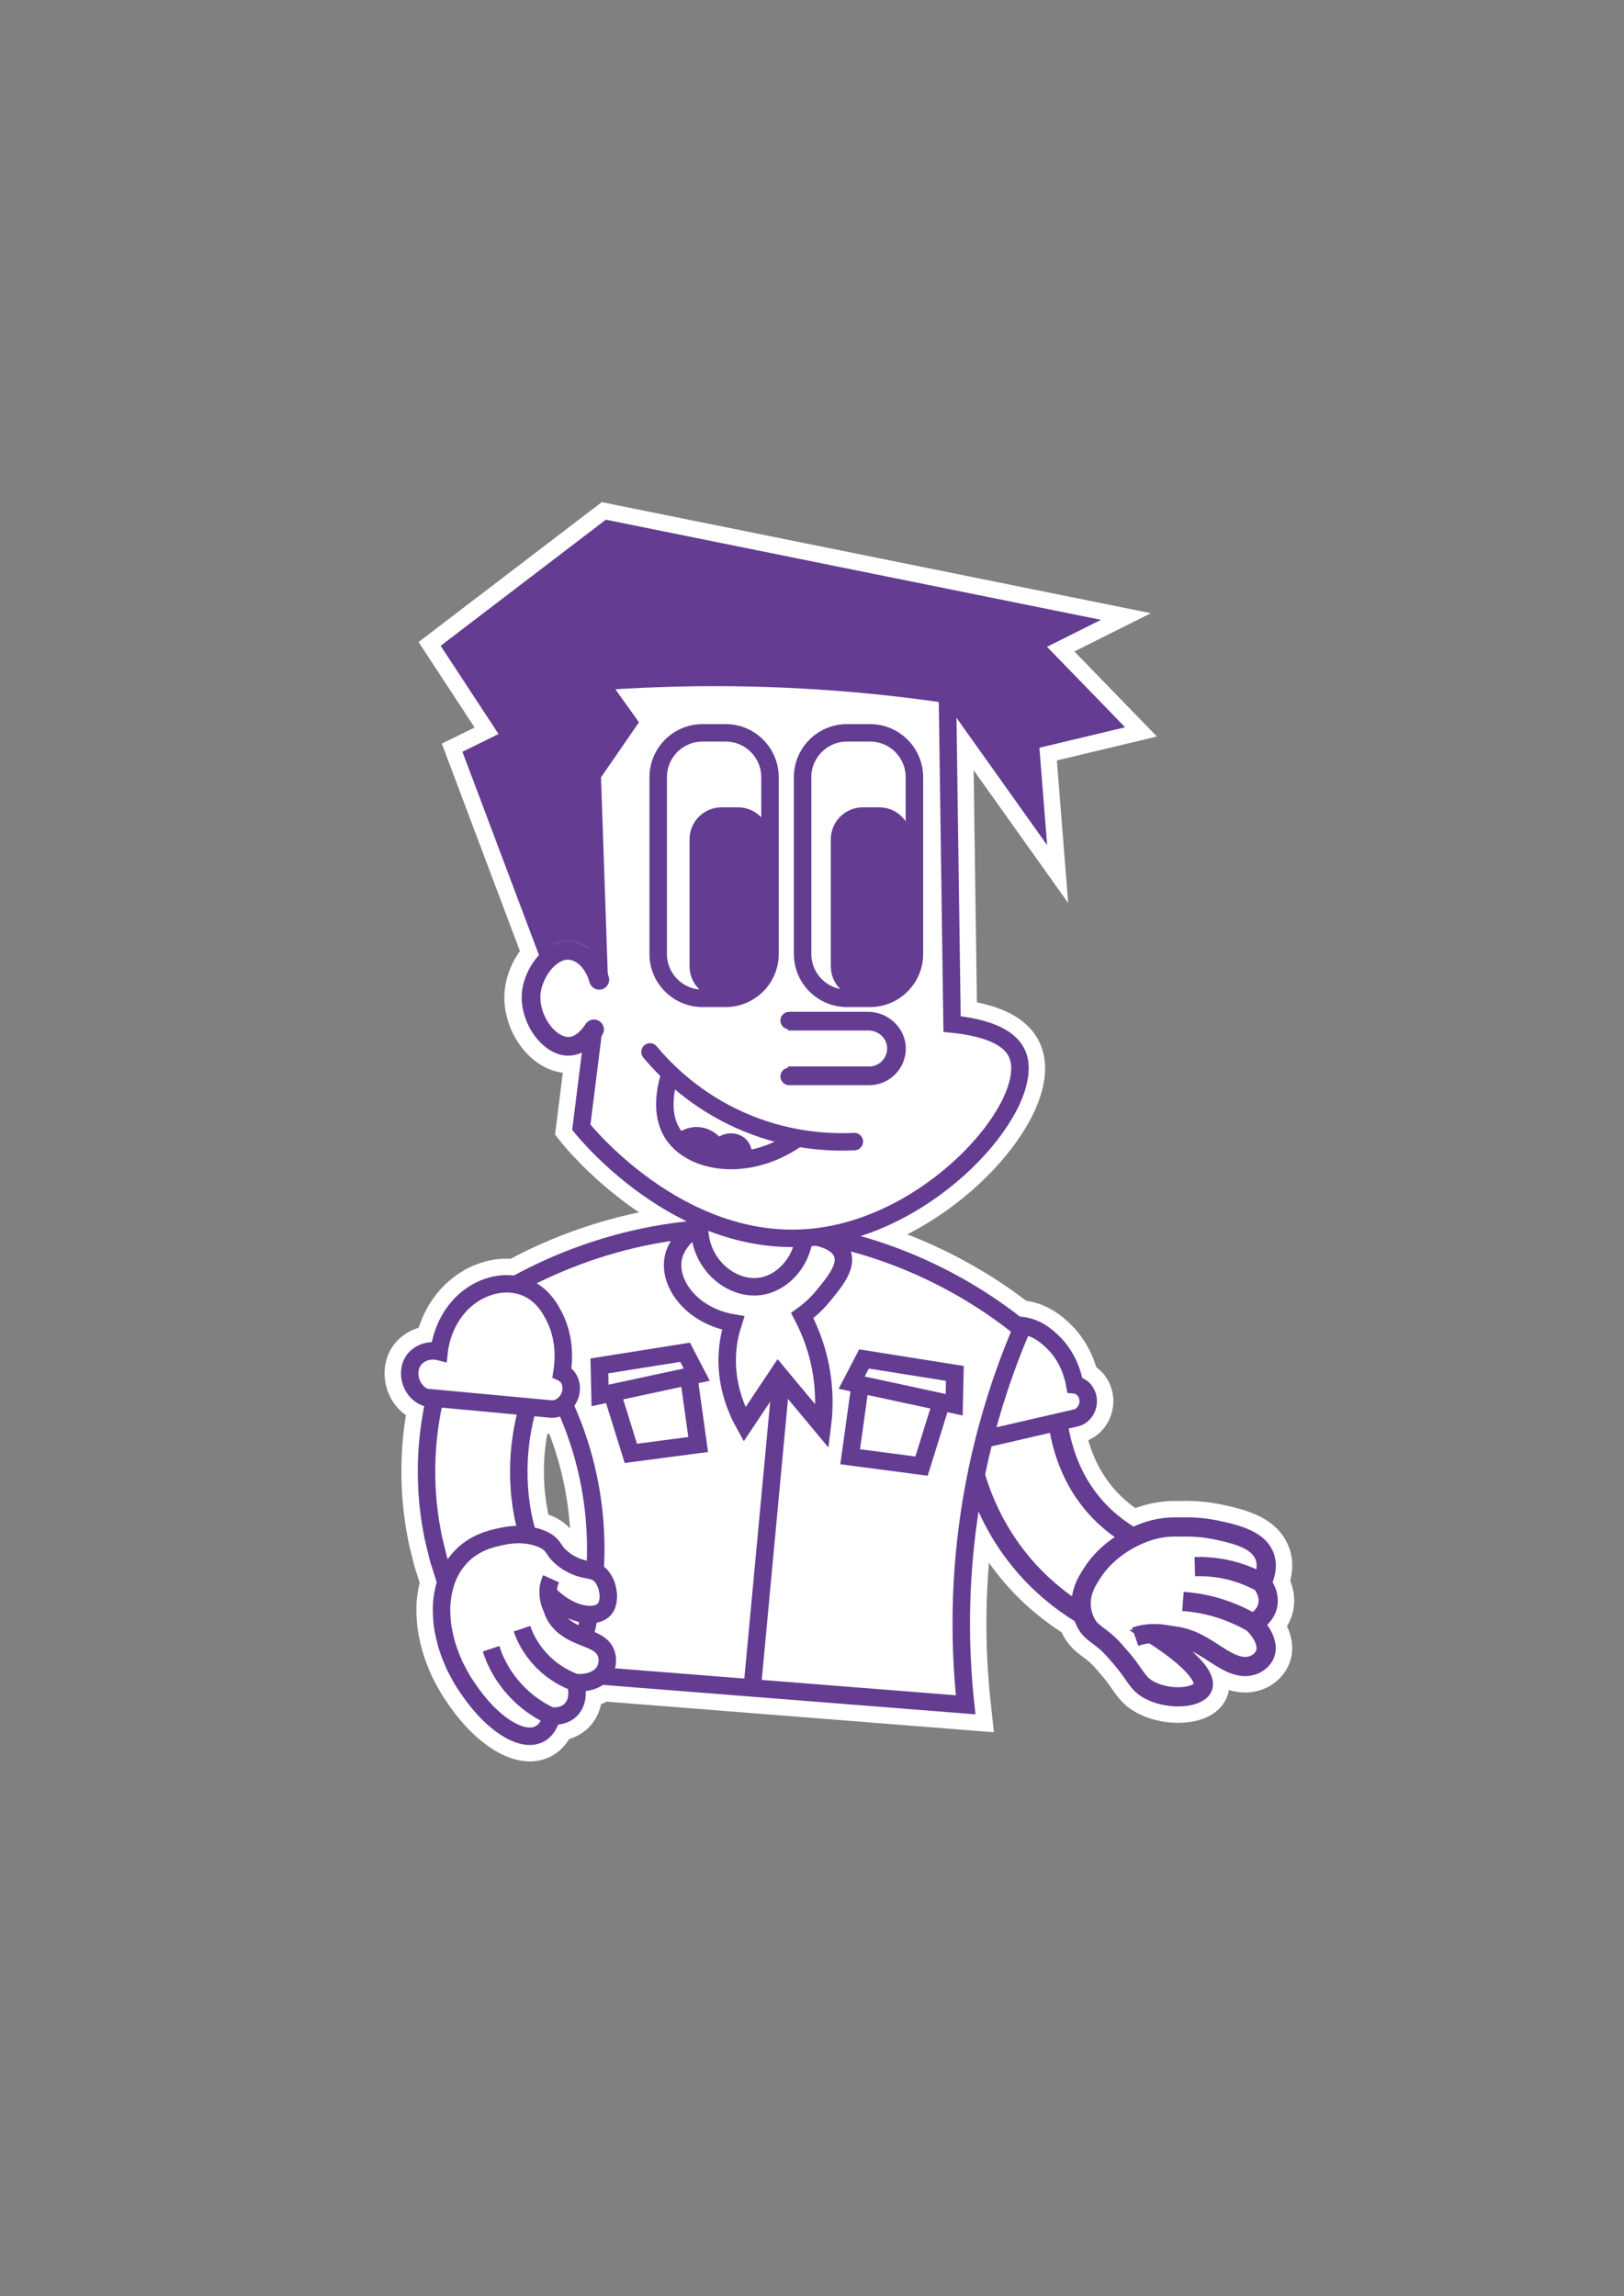 <svg xmlns="http://www.w3.org/2000/svg" xmlns:xlink="http://www.w3.org/1999/xlink" xmlns:inkscape="http://www.inkscape.org/namespaces/inkscape" version="1.1" width="841.89" height="1190.55" viewBox="0 0 841.89 1190.55">
<rect x="0" y="0" width="841.89" height="1190.55" fill="#808080" stroke="none"/>
<defs>
<clipPath id="clip_0">
<path transform="matrix(1,0,0,-1,0,1190.55)" d="M0 1190.551H841.89V0H0Z"/>
</clipPath>
<clipPath id="clip_1">
<path transform="matrix(1,0,0,-1,0,1190.55)" d="M222.411 539.352H591.946V925.889H222.411Z"/>
</clipPath>
</defs>
<g>
<g inkscape:groupmode="layer" inkscape:label="Layer 1">
<g clip-path="url(#clip_0)">
<path transform="matrix(1,0,0,-1,562.456,847.862)" d="M0 0C-3.33 1.864-6.799 3.985-10.604 6.484L-10.732 6.571C-14.114 8.881-17.728 11.419-21.245 14.324-25.36 17.658-29.201 21.164-32.604 24.696-35.995 28.141-39.303 31.97-42.715 36.402-48.922 44.492-54.207 53.363-58.43 62.78-62.442 71.709-65.582 81.303-67.761 91.29-68.868 96.477-69.656 101.237-70.179 105.882-70.753 110.737-71.104 115.646-71.213 120.421L-71.407 128.91-6.595 130.492-6.407 121.971C-6.347 119.206-6.14 116.322-5.792 113.399-5.503 110.776-5.049 108.04-4.396 104.963-3.186 99.448-1.471 94.183 .688 89.371 2.875 84.494 5.588 79.935 8.751 75.816 10.583 73.445 12.188 71.583 13.787 69.974L13.905 69.853C15.541 68.14 17.412 66.435 19.625 64.64L19.722 64.561C21.388 63.168 23.391 61.779 25.335 60.435 27.861 58.791 29.865 57.569 31.818 56.478L39.277 52.311 7.392-4.14Z" fill="#ffffff"/>
<path transform="matrix(1,0,0,-1,562.456,847.862)" stroke-width="9.962" stroke-linecap="butt" stroke-miterlimit="10" stroke-linejoin="miter" fill="none" stroke="#ffffff" d="M0 0C-3.33 1.864-6.799 3.985-10.604 6.484L-10.732 6.571C-14.114 8.881-17.728 11.419-21.245 14.324-25.36 17.658-29.201 21.164-32.604 24.696-35.995 28.141-39.303 31.97-42.715 36.402-48.922 44.492-54.207 53.363-58.43 62.78-62.442 71.709-65.582 81.303-67.761 91.29-68.868 96.477-69.656 101.237-70.179 105.882-70.753 110.737-71.104 115.646-71.213 120.421L-71.407 128.91-6.595 130.492-6.407 121.971C-6.347 119.206-6.14 116.322-5.792 113.399-5.503 110.776-5.049 108.04-4.396 104.963-3.186 99.448-1.471 94.183 .688 89.371 2.875 84.494 5.588 79.935 8.751 75.816 10.583 73.445 12.188 71.583 13.787 69.974L13.905 69.853C15.541 68.14 17.412 66.435 19.625 64.64L19.722 64.561C21.388 63.168 23.391 61.779 25.335 60.435 27.861 58.791 29.865 57.569 31.818 56.478L39.277 52.311 7.392-4.14 0 0Z"/>
<path transform="matrix(1,0,0,-1,610.775,888.281)" d="M0 0C-2.305 0-4.769 .212-7.324 .63L-7.528 .666C-11.447 1.405-14.771 2.46-17.687 3.89-23.687 6.752-26.451 10.151-29.199 13.977-29.199 13.977-29.81 14.859-30.089 15.266-30.916 16.475-31.771 17.724-32.824 19.097L-33.303 19.713C-33.918 20.506-34.554 21.326-35.244 22.148-35.712 22.711-36.193 23.269-36.708 23.85L-37.501 24.728C-37.83 25.08-38.104 25.41-38.373 25.745L-38.596 26.013C-41.572 29.581-44.034 31.432-46.416 33.222L-47.138 33.766C-48.878 35.08-50.33 36.265-51.724 37.746-53.555 39.734-54.948 41.87-56.049 44.343-57.727 48.141-58.648 52.004-58.797 55.847-58.926 59.134-58.485 62.464-57.488 65.737-55.851 71.067-53.115 75.189-51.306 77.917L-51.13 78.181C-48.983 81.435-46.396 84.524-43.452 87.349-41.355 89.368-39.028 91.309-36.548 93.102-33.735 95.132-30.738 96.963-27.635 98.547-21.651 101.583-15.856 103.512-9.902 104.452-8.216 104.714-6.766 104.876-5.318 104.967-4.638 105.014-3.907 105.051-3.186 105.076-2.704 105.088-2.304 105.092-1.903 105.092-1.562 105.092-1.22 105.089-.883 105.085-.513 105.083-.154 105.072 .198 105.061 .352 105.056 .503 105.049 .646 105.047 1.208 105.076 1.762 105.096 2.308 105.108 2.742 105.118 3.179 105.123 3.609 105.123 4.327 105.123 5.028 105.11 5.715 105.088 11.482 104.98 17.2 104.295 22.711 103.053L23.438 102.895C26.415 102.249 31.396 101.17 36.428 99.205 39.631 97.926 49.194 94.105 52.832 84.146 55.006 78.229 54.111 72.404 52.793 68.243 54.598 64.586 55.404 60.625 55.106 56.714 54.773 52.604 53.181 48.702 50.558 45.462 54.641 38.651 55.287 31.662 52.145 25.781 49.57 21.041 45 17.601 39.577 16.292 37.948 15.909 36.319 15.721 34.687 15.721H34.686C29.596 15.721 25.025 17.482 20.773 19.805 22.213 15.384 21.491 11.886 20.259 9.373 18.744 6.283 16.045 3.885 12.235 2.25 10.859 1.661 9.342 1.176 7.716 .805L7.61 .781C6.137 .464 4.531 .239 2.841 .112 1.978 .04 .996 0 0 0" fill="#ffffff"/>
<path transform="matrix(1,0,0,-1,610.775,888.281)" stroke-width="9.962" stroke-linecap="butt" stroke-miterlimit="10" stroke-linejoin="miter" fill="none" stroke="#ffffff" d="M0 0C-2.305 0-4.769 .212-7.324 .63L-7.528 .666C-11.447 1.405-14.771 2.46-17.687 3.89-23.687 6.752-26.451 10.151-29.199 13.977-29.199 13.977-29.81 14.859-30.089 15.266-30.916 16.475-31.771 17.724-32.824 19.097L-33.303 19.713C-33.918 20.506-34.554 21.326-35.244 22.148-35.712 22.711-36.193 23.269-36.708 23.85L-37.501 24.728C-37.83 25.08-38.104 25.41-38.373 25.745L-38.596 26.013C-41.572 29.581-44.034 31.432-46.416 33.222L-47.138 33.766C-48.878 35.08-50.33 36.265-51.724 37.746-53.555 39.734-54.948 41.87-56.049 44.343-57.727 48.141-58.648 52.004-58.797 55.847-58.926 59.134-58.485 62.464-57.488 65.737-55.851 71.067-53.115 75.189-51.306 77.917L-51.13 78.181C-48.983 81.435-46.396 84.524-43.452 87.349-41.355 89.368-39.028 91.309-36.548 93.102-33.735 95.132-30.738 96.963-27.635 98.547-21.651 101.583-15.856 103.512-9.902 104.452-8.216 104.714-6.766 104.876-5.318 104.967-4.638 105.014-3.907 105.051-3.186 105.076-2.704 105.088-2.304 105.092-1.903 105.092-1.562 105.092-1.22 105.089-.883 105.085-.513 105.083-.154 105.072 .198 105.061 .352 105.056 .503 105.049 .646 105.047 1.208 105.076 1.762 105.096 2.308 105.108 2.742 105.118 3.179 105.123 3.609 105.123 4.327 105.123 5.028 105.11 5.715 105.088 11.482 104.98 17.2 104.295 22.711 103.053L23.438 102.895C26.415 102.249 31.396 101.17 36.428 99.205 39.631 97.926 49.194 94.105 52.832 84.146 55.006 78.229 54.111 72.404 52.793 68.243 54.598 64.586 55.404 60.625 55.106 56.714 54.773 52.604 53.181 48.702 50.558 45.462 54.641 38.651 55.287 31.662 52.145 25.781 49.57 21.041 45 17.601 39.577 16.292 37.948 15.909 36.319 15.721 34.687 15.721H34.686C29.596 15.721 25.025 17.482 20.773 19.805 22.213 15.384 21.491 11.886 20.259 9.373 18.744 6.283 16.045 3.885 12.235 2.25 10.859 1.661 9.342 1.176 7.716 .805L7.61 .781C6.137 .464 4.531 .239 2.841 .112 1.978 .04 .996 0 0 0Z"/>
<path transform="matrix(1,0,0,-1,645.303,848.918)" d="M0 0C-2.108 1.199-4.98 2.768-8.505 4.266-12.804 6.09-16.91 7.443-21.058 8.4-24.766 9.267-28.46 9.817-32.702 10.138L-31.421 27.097C-26.356 26.715-21.708 26.019-17.21 24.968-12.108 23.789-7.079 22.137-1.856 19.92 2.473 18.08 5.903 16.209 8.408 14.783Z" fill="#ffffff"/>
<path transform="matrix(1,0,0,-1,645.303,848.918)" stroke-width="9.962" stroke-linecap="butt" stroke-miterlimit="10" stroke-linejoin="miter" fill="none" stroke="#ffffff" d="M0 0C-2.108 1.199-4.98 2.768-8.505 4.266-12.804 6.09-16.91 7.443-21.058 8.4-24.766 9.267-28.46 9.817-32.702 10.138L-31.421 27.097C-26.356 26.715-21.708 26.019-17.21 24.968-12.108 23.789-7.079 22.137-1.856 19.92 2.473 18.08 5.903 16.209 8.408 14.783L0 0Z"/>
<path transform="matrix(1,0,0,-1,652.044,829.22)" d="M0 0C-2.483 1.464-4.87 2.677-7.296 3.706-10.906 5.265-14.596 6.442-18.308 7.229-22.888 8.186-27.507 8.587-32.425 8.47L-32.853 25.472C-26.698 25.626-20.625 25.088-14.806 23.872-9.973 22.849-5.201 21.326-.604 19.342 2.469 18.038 5.506 16.497 8.637 14.652Z" fill="#ffffff"/>
<path transform="matrix(1,0,0,-1,652.044,829.22)" stroke-width="9.962" stroke-linecap="butt" stroke-miterlimit="10" stroke-linejoin="miter" fill="none" stroke="#ffffff" d="M0 0C-2.483 1.464-4.87 2.677-7.296 3.706-10.906 5.265-14.596 6.442-18.308 7.229-22.888 8.186-27.507 8.587-32.425 8.47L-32.853 25.472C-26.698 25.626-20.625 25.088-14.806 23.872-9.973 22.849-5.201 21.326-.604 19.342 2.469 18.038 5.506 16.497 8.637 14.652L0 0Z"/>
<path transform="matrix(1,0,0,-1,591.264,856.66)" d="M0 0-5.615 16.055C-2.583 17.115 .423 17.761 3.574 18.029 8.017 18.409 12.672 18.056 17.408 16.976L13.625 .394C10.564 1.092 7.746 1.318 5.022 1.083 3.307 .937 1.666 .583 0 0" fill="#ffffff"/>
<path transform="matrix(1,0,0,-1,591.264,856.66)" stroke-width="9.962" stroke-linecap="butt" stroke-miterlimit="10" stroke-linejoin="miter" fill="none" stroke="#ffffff" d="M0 0-5.615 16.055C-2.583 17.115 .423 17.761 3.574 18.029 8.017 18.409 12.672 18.056 17.408 16.976L13.625 .394C10.564 1.092 7.746 1.318 5.022 1.083 3.307 .937 1.666 .583 0 0Z"/>
<path transform="matrix(1,0,0,-1,500.546,756.728)" d="M0 0C-5.886 .419-11.299 3.386-14.85 8.141-18.27 12.718-19.632 18.539-18.494 23.713-17.385 28.757-14.048 33.027-9.545 35.646-9.883 42.084-9.044 51.175-3.728 60.021 2.979 71.181 14.595 78.112 26.588 78.112 26.899 78.112 27.209 78.108 27.521 78.099 39.872 77.727 47.905 70.103 50.93 67.232 58.467 60.079 62.139 51.396 63.917 44.99 68.761 42.102 72.004 36.675 72.093 30.485 72.21 22.379 66.827 15.162 59.295 13.327L1.275-.091Z" fill="#ffffff"/>
<path transform="matrix(1,0,0,-1,500.546,756.728)" stroke-width="9.057" stroke-linecap="butt" stroke-miterlimit="10" stroke-linejoin="miter" fill="none" stroke="#ffffff" d="M0 0C-5.886 .419-11.299 3.386-14.85 8.141-18.27 12.718-19.632 18.539-18.494 23.713-17.385 28.757-14.048 33.027-9.545 35.646-9.883 42.084-9.044 51.175-3.728 60.021 2.979 71.181 14.595 78.112 26.588 78.112 26.899 78.112 27.209 78.108 27.521 78.099 39.872 77.727 47.905 70.103 50.93 67.232 58.467 60.079 62.139 51.396 63.917 44.99 68.761 42.102 72.004 36.675 72.093 30.485 72.21 22.379 66.827 15.162 59.295 13.327L1.275-.091 0 0Z"/>
<path transform="matrix(1,0,0,-1,284.945,875.398)" d="M0 0 4.035 10.607C11.953 31.419 19.846 64.486 12.48 103.831 3.789 150.253-22.022 181.205-36.636 195.523L-44.244 202.98-35.288 208.747C-12.818 223.217 34.182 247.49 96.501 247.49 100.933 247.49 105.43 247.366 109.868 247.121 178.493 243.326 227.127 211.52 250.009 192.897L254.976 188.854 252.462 182.964C238.603 150.484 229.329 116.308 224.9 81.382 221.165 51.923 220.9 21.985 224.113-7.6L225.222-17.804Z" fill="#ffffff"/>
<path transform="matrix(1,0,0,-1,284.945,875.398)" stroke-width="9.057" stroke-linecap="butt" stroke-miterlimit="10" stroke-linejoin="miter" fill="none" stroke="#ffffff" d="M0 0 4.035 10.607C11.953 31.419 19.846 64.486 12.48 103.831 3.789 150.253-22.022 181.205-36.636 195.523L-44.244 202.98-35.288 208.747C-12.818 223.217 34.182 247.49 96.501 247.49 100.933 247.49 105.43 247.366 109.868 247.121 178.493 243.326 227.127 211.52 250.009 192.897L254.976 188.854 252.462 182.964C238.603 150.484 229.329 116.308 224.9 81.382 221.165 51.923 220.9 21.985 224.113-7.6L225.222-17.804 0 0Z"/>
<path transform="matrix(1,0,0,-1,390.989,675.685)" d="M0 0C-9.17 0-18.43 4.067-25.404 11.16-32.939 18.822-36.998 29.021-36.835 39.887V147.947H34.689V40.011C35.529 20.281 22.23 2.863 4.332 .307 2.91 .104 1.452 0 0 0" fill="#ffffff"/>
<path transform="matrix(1,0,0,-1,390.989,675.685)" stroke-width="9.057" stroke-linecap="butt" stroke-miterlimit="10" stroke-linejoin="miter" fill="none" stroke="#ffffff" d="M0 0C-9.17 0-18.43 4.067-25.404 11.16-32.939 18.822-36.998 29.021-36.835 39.887V147.947H34.689V40.011C35.529 20.281 22.23 2.863 4.332 .307 2.91 .104 1.452 0 0 0Z"/>
<path transform="matrix(1,0,0,-1,223.551,823.998)" d="M0 0C-.73 1.751-1.281 3.483-1.767 5.012L-2.16 6.237-4.123 12.446C-4.247 12.84-4.37 13.233-4.481 13.63L-4.55 13.889-5.618 18.214-6.999 23.939C-7.322 25.199-7.535 26.389-7.723 27.441L-8.308 30.685C-8.67 32.685-9.045 34.753-9.294 36.948L-10.066 43.116-10.572 49.508C-11.102 58.055-11.046 66.597-10.406 74.896-9.051 91.759-5.38 108.313 .506 124.127L3.476 132.106 64.203 109.418 61.236 101.457C57.445 91.282 55.083 80.629 54.216 69.793 53.82 64.599 53.786 59.18 54.115 53.718L54.429 49.682 54.974 45.383C55.069 44.441 55.267 43.373 55.475 42.242L55.972 39.471C56.052 39.007 56.134 38.526 56.205 38.271L56.271 38.019 57.272 33.926 57.966 31.031C57.986 30.968 58.178 30.381 58.178 30.381L59.448 26.401C59.561 26.054 59.683 25.661 59.804 25.27 60.045 24.488 60.273 23.751 60.497 23.239L64.108 14.978 3.142-7.525Z" fill="#ffffff"/>
<path transform="matrix(1,0,0,-1,223.551,823.998)" stroke-width="9.057" stroke-linecap="butt" stroke-miterlimit="10" stroke-linejoin="miter" fill="none" stroke="#ffffff" d="M0 0C-.73 1.751-1.281 3.483-1.767 5.012L-2.16 6.237-4.123 12.446C-4.247 12.84-4.37 13.233-4.481 13.63L-4.55 13.889-5.618 18.214-6.999 23.939C-7.322 25.199-7.535 26.389-7.723 27.441L-8.308 30.685C-8.67 32.685-9.045 34.753-9.294 36.948L-10.066 43.116-10.572 49.508C-11.102 58.055-11.046 66.597-10.406 74.896-9.051 91.759-5.38 108.313 .506 124.127L3.476 132.106 64.203 109.418 61.236 101.457C57.445 91.282 55.083 80.629 54.216 69.793 53.82 64.599 53.786 59.18 54.115 53.718L54.429 49.682 54.974 45.383C55.069 44.441 55.267 43.373 55.475 42.242L55.972 39.471C56.052 39.007 56.134 38.526 56.205 38.271L56.271 38.019 57.272 33.926 57.966 31.031C57.986 30.968 58.178 30.381 58.178 30.381L59.448 26.401C59.561 26.054 59.683 25.661 59.804 25.27 60.045 24.488 60.273 23.751 60.497 23.239L64.108 14.978 3.142-7.525 0 0Z"/>
<path transform="matrix(1,0,0,-1,274.633,908.737)" d="M0 0C-10.029 0-19.502 7.073-24.279 11.316-31.283 17.403-36.569 24.75-39.958 29.794-41.315 31.694-43.274 35.027-45.234 38.776-46.341 40.814-47.422 43.212-48.732 46.533-49.783 49.212-50.967 52.349-51.824 55.919-52.245 57.567-52.625 59.224-52.952 60.843-53.249 62.334-53.647 64.334-53.832 66.493-54.208 70.278-54.32 73.962-54.165 77.443L-54.157 77.618-54.143 77.792C-53.376 86.729-51.146 94.068-47.326 100.232-43.373 106.779-38.138 111.75-31.373 115.347-26.26 118.056-21.852 119.143-19.97 119.606-16.2 120.526-11.806 121.504-6.744 121.606-6.442 121.613-6.123 121.617-5.801 121.617-4.716 121.617-3.628 121.575-2.569 121.491-1.101 121.384 .384 121.197 1.793 120.94 5.041 120.348 8.138 119.356 11 117.992L11.104 117.941C15.303 115.87 17.508 113.486 19.514 110.548L20.496 109.144C20.6 108.999 20.777 108.757 20.842 108.689L21.003 108.531C21.877 107.646 22.884 106.821 24.077 106.014 27.561 103.955 29.771 103.552 31.724 103.196 35.413 102.496 38.971 101.59 42.587 98.107L42.717 97.979C43.721 96.97 44.617 95.821 45.381 94.565L45.694 94.036C46.075 93.396 46.592 92.526 47.053 91.455 48.11 89.09 48.604 86.717 48.945 84.703L48.977 84.507C49.342 82.006 49.306 79.415 48.874 77.008 48.36 73.963 47.204 71.323 45.435 69.16 43.714 67.048 41.442 65.448 38.77 64.424 42.138 62.505 45.273 59.811 47.152 55.474 49.822 49.48 48.395 43.688 47.655 41.479 46.092 36.846 42.68 32.981 38.04 30.578 36.448 29.749 34.722 29.097 32.896 28.635 32.513 24.338 31.036 20.607 28.489 17.515 25.791 14.203 21.9 11.93 17.435 10.975 13.71 3.796 8.184 1.204 3.812 .355 2.563 .118 1.29 0 0 0" fill="#ffffff"/>
<path transform="matrix(1,0,0,-1,274.633,908.737)" stroke-width="9.057" stroke-linecap="butt" stroke-miterlimit="10" stroke-linejoin="miter" fill="none" stroke="#ffffff" d="M0 0C-10.029 0-19.502 7.073-24.279 11.316-31.283 17.403-36.569 24.75-39.958 29.794-41.315 31.694-43.274 35.027-45.234 38.776-46.341 40.814-47.422 43.212-48.732 46.533-49.783 49.212-50.967 52.349-51.824 55.919-52.245 57.567-52.625 59.224-52.952 60.843-53.249 62.334-53.647 64.334-53.832 66.493-54.208 70.278-54.32 73.962-54.165 77.443L-54.157 77.618-54.143 77.792C-53.376 86.729-51.146 94.068-47.326 100.232-43.373 106.779-38.138 111.75-31.373 115.347-26.26 118.056-21.852 119.143-19.97 119.606-16.2 120.526-11.806 121.504-6.744 121.606-6.442 121.613-6.123 121.617-5.801 121.617-4.716 121.617-3.628 121.575-2.569 121.491-1.101 121.384 .384 121.197 1.793 120.94 5.041 120.348 8.138 119.356 11 117.992L11.104 117.941C15.303 115.87 17.508 113.486 19.514 110.548L20.496 109.144C20.6 108.999 20.777 108.757 20.842 108.689L21.003 108.531C21.877 107.646 22.884 106.821 24.077 106.014 27.561 103.955 29.771 103.552 31.724 103.196 35.413 102.496 38.971 101.59 42.587 98.107L42.717 97.979C43.721 96.97 44.617 95.821 45.381 94.565L45.694 94.036C46.075 93.396 46.592 92.526 47.053 91.455 48.11 89.09 48.604 86.717 48.945 84.703L48.977 84.507C49.342 82.006 49.306 79.415 48.874 77.008 48.36 73.963 47.204 71.323 45.435 69.16 43.714 67.048 41.442 65.448 38.77 64.424 42.138 62.505 45.273 59.811 47.152 55.474 49.822 49.48 48.395 43.688 47.655 41.479 46.092 36.846 42.68 32.981 38.04 30.578 36.448 29.749 34.722 29.097 32.896 28.635 32.513 24.338 31.036 20.607 28.489 17.515 25.791 14.203 21.9 11.93 17.435 10.975 13.71 3.796 8.184 1.204 3.812 .355 2.563 .118 1.29 0 0 0Z"/>
<path transform="matrix(1,0,0,-1,295.42,880.359)" d="M0 0C-1.368 .5-3.243 1.184-5.319 2.23-7.25 3.187-9.391 4.306-11.614 5.83-12.707 6.562-13.794 7.334-14.846 8.124L-14.946 8.201C-16.151 9.136-17.276 10.135-18.313 11.077-20.537 13.051-22.737 15.467-25.037 18.461L-25.106 18.554C-28.503 23.104-31.192 28.158-32.885 33.171L-16.771 38.612C-15.988 36.295-14.441 32.711-11.512 28.773-9.881 26.653-8.404 25.019-6.999 23.775L-6.914 23.699C-6.137 22.993-5.316 22.261-4.569 21.678-3.771 21.078-2.945 20.493-2.115 19.938L-2.023 19.876C-.595 18.893 .948 18.105 2.283 17.445 3.523 16.819 4.696 16.392 5.83 15.979Z" fill="#ffffff"/>
<path transform="matrix(1,0,0,-1,295.42,880.359)" stroke-width="9.057" stroke-linecap="butt" stroke-miterlimit="10" stroke-linejoin="miter" fill="none" stroke="#ffffff" d="M0 0C-1.368 .5-3.243 1.184-5.319 2.23-7.25 3.187-9.391 4.306-11.614 5.83-12.707 6.562-13.794 7.334-14.846 8.124L-14.946 8.201C-16.151 9.136-17.276 10.135-18.313 11.077-20.537 13.051-22.737 15.467-25.037 18.461L-25.106 18.554C-28.503 23.104-31.192 28.158-32.885 33.171L-16.771 38.612C-15.988 36.295-14.441 32.711-11.512 28.773-9.881 26.653-8.404 25.019-6.999 23.775L-6.914 23.699C-6.137 22.993-5.316 22.261-4.569 21.678-3.771 21.078-2.945 20.493-2.115 19.938L-2.023 19.876C-.595 18.893 .948 18.105 2.283 17.445 3.523 16.819 4.696 16.392 5.83 15.979L0 0Z"/>
<path transform="matrix(1,0,0,-1,286.01,899.092)" d="M0 0C-1.604 .613-3.492 1.356-5.595 2.415-6.595 2.907-7.679 3.47-8.743 4.054-10.008 4.752-11.171 5.489-12.353 6.248-17.803 9.717-23.1 14.435-27.644 19.873L-27.768 20.024C-29.274 21.916-30.716 23.883-32.051 25.87L-32.113 25.964C-33.437 27.991-34.474 29.917-35.423 31.717-37.349 35.282-38.495 38.545-39.502 41.574L-23.361 46.938C-22.72 45.005-21.841 42.359-20.417 39.724-19.594 38.162-18.812 36.708-17.9 35.307-16.85 33.743-15.715 32.195-14.528 30.703-10.209 25.55-5.982 22.354-3.192 20.578-2.231 19.962-1.329 19.388-.544 18.954 .274 18.506 1.135 18.059 1.985 17.641 3.448 16.903 4.75 16.393 6.072 15.887Z" fill="#ffffff"/>
<path transform="matrix(1,0,0,-1,286.01,899.092)" stroke-width="9.057" stroke-linecap="butt" stroke-miterlimit="10" stroke-linejoin="miter" fill="none" stroke="#ffffff" d="M0 0C-1.604 .613-3.492 1.356-5.595 2.415-6.595 2.907-7.679 3.47-8.743 4.054-10.008 4.752-11.171 5.489-12.353 6.248-17.803 9.717-23.1 14.435-27.644 19.873L-27.768 20.024C-29.274 21.916-30.716 23.883-32.051 25.87L-32.113 25.964C-33.437 27.991-34.474 29.917-35.423 31.717-37.349 35.282-38.495 38.545-39.502 41.574L-23.361 46.938C-22.72 45.005-21.841 42.359-20.417 39.724-19.594 38.162-18.812 36.708-17.9 35.307-16.85 33.743-15.715 32.195-14.528 30.703-10.209 25.55-5.982 22.354-3.192 20.578-2.231 19.962-1.329 19.388-.544 18.954 .274 18.506 1.135 18.059 1.985 17.641 3.448 16.903 4.75 16.393 6.072 15.887L0 0Z"/>
<path transform="matrix(1,0,0,-1,278.483,837.591)" d="M0 0C-.363 .729-.698 1.471-.997 2.208-1.167 2.624-1.34 3.079-1.51 3.561L-1.65 3.998C-1.795 4.494-1.934 5.017-2.063 5.562-2.665 8.124-2.921 10.7-2.825 13.224-2.767 15.413-2.33 17.274-1.955 18.657-1.575 20.016-1.111 21.295-.559 22.52L14.945 15.527C14.743 15.08 14.574 14.613 14.441 14.139 14.392 13.954 14.187 13.197 14.177 12.762L14.172 12.605C14.131 11.599 14.239 10.54 14.493 9.459 14.53 9.3 14.57 9.143 14.612 8.99 14.661 8.857 14.711 8.729 14.762 8.605 14.902 8.259 15.05 7.932 15.219 7.594Z" fill="#ffffff"/>
<path transform="matrix(1,0,0,-1,278.483,837.591)" stroke-width="9.057" stroke-linecap="butt" stroke-miterlimit="10" stroke-linejoin="miter" fill="none" stroke="#ffffff" d="M0 0C-.363 .729-.698 1.471-.997 2.208-1.167 2.624-1.34 3.079-1.51 3.561L-1.65 3.998C-1.795 4.494-1.934 5.017-2.063 5.562-2.665 8.124-2.921 10.7-2.825 13.224-2.767 15.413-2.33 17.274-1.955 18.657-1.575 20.016-1.111 21.295-.559 22.52L14.945 15.527C14.743 15.08 14.574 14.613 14.441 14.139 14.392 13.954 14.187 13.197 14.177 12.762L14.172 12.605C14.131 11.599 14.239 10.54 14.493 9.459 14.53 9.3 14.57 9.143 14.612 8.99 14.661 8.857 14.711 8.729 14.762 8.605 14.902 8.259 15.05 7.932 15.219 7.594L0 0Z"/>
<path transform="matrix(1,0,0,-1,0,1190.55)" d="M310.615 613.205H312.023V596.197H310.615Z" fill="#ffffff"/>
<path transform="matrix(1,0,0,-1,0,1190.55)" stroke-width="1.259" stroke-linecap="butt" stroke-miterlimit="10" stroke-linejoin="miter" fill="none" stroke="#ffffff" d="M310.615 613.205H312.023V596.197H310.615Z"/>
<path transform="matrix(1,0,0,-1,432.239,760.082)" d="M0 0-27.98 33.641-46.964 5.217-53.727 17.414C-61.313 31.097-64.708 45.936-63.546 60.328-63.339 62.886-62.99 65.445-62.501 67.991-83.411 75.135-93.97 93.226-91.777 108.111-89.636 122.651-76.267 130.812-72.221 132.966L-64.227 117.954C-65.841 117.094-73.945 112.46-74.951 105.633-76.247 96.837-66.626 85.182-50.75 82.521L-41.023 80.891-44.066 71.511C-45.403 67.386-46.254 63.164-46.593 58.96-47.121 52.415-46.451 45.868-44.598 39.383L-29.473 62.031-14.318 43.812C-15.039 49.622-16.349 55.343-18.243 60.941-19.746 65.383-21.642 69.798-23.877 74.063L-27.305 80.606-21.306 84.916C-17.892 87.369-14.7 90.36-12.078 93.567L-11.483 94.295C-9.316 96.939-2.723 104.985-3.519 107.112-3.784 107.824-6.173 109.517-10.729 110.392L-7.52 127.095C-1.61 125.959 8.836 122.628 12.411 113.073 16.638 101.777 7.988 91.222 1.672 83.515L1.088 82.801C-.968 80.287-3.279 77.872-5.754 75.643-4.396 72.594-3.185 69.501-2.133 66.394 2.979 51.293 4.528 35.479 2.475 19.388Z" fill="#ffffff"/>
<path transform="matrix(1,0,0,-1,432.239,760.082)" stroke-width="9.057" stroke-linecap="butt" stroke-miterlimit="10" stroke-linejoin="miter" fill="none" stroke="#ffffff" d="M0 0-27.98 33.641-46.964 5.217-53.727 17.414C-61.313 31.097-64.708 45.936-63.546 60.328-63.339 62.886-62.99 65.445-62.501 67.991-83.411 75.135-93.97 93.226-91.777 108.111-89.636 122.651-76.267 130.812-72.221 132.966L-64.227 117.954C-65.841 117.094-73.945 112.46-74.951 105.633-76.247 96.837-66.626 85.182-50.75 82.521L-41.023 80.891-44.066 71.511C-45.403 67.386-46.254 63.164-46.593 58.96-47.121 52.415-46.451 45.868-44.598 39.383L-29.473 62.031-14.318 43.812C-15.039 49.622-16.349 55.343-18.243 60.941-19.746 65.383-21.642 69.798-23.877 74.063L-27.305 80.606-21.306 84.916C-17.892 87.369-14.7 90.36-12.078 93.567L-11.483 94.295C-9.316 96.939-2.723 104.985-3.519 107.112-3.784 107.824-6.173 109.517-10.729 110.392L-7.52 127.095C-1.61 125.959 8.836 122.628 12.411 113.073 16.638 101.777 7.988 91.222 1.672 83.515L1.088 82.801C-.968 80.287-3.279 77.872-5.754 75.643-4.396 72.594-3.185 69.501-2.133 66.394 2.979 51.293 4.528 35.479 2.475 19.388L0 0Z"/>
<g>
<g clip-path="url(#clip_1)">
<path transform="matrix(1,0,0,-1,303.398,501.774)" d="M0 0C-2.17 2.953-4.904 4.824-7.7 5.27-8.143 5.341-8.577 5.376-9.005 5.376-11.071 5.376-13.187 4.578-15.294 3.005L-24.356-3.763-68.671 113.966-50.757 122.778-80.313 167.847 9.684 236.578 279.449 182.01 246.01 165.291 287.578 122.447 239.669 111.003 244.54 49.558 184.727 133.585C159.762 137.192 134.392 139.673 109.292 140.962 95.334 141.677 81.171 142.04 67.195 142.04 52.545 142.04 37.751 141.642 23.042 140.853L32.7 127.336 12.188 97.565C12.886 77.353 13.578 57.141 14.27 36.929L16.295-22.17Z" fill="#ffffff"/>
<path transform="matrix(1,0,0,-1,303.398,501.774)" stroke-width="1" stroke-linecap="butt" stroke-miterlimit="10" stroke-linejoin="miter" fill="none" stroke="#ffffff" d="M0 0C-2.17 2.953-4.904 4.824-7.7 5.27-8.143 5.341-8.577 5.376-9.005 5.376-11.071 5.376-13.187 4.578-15.294 3.005L-24.356-3.763-68.671 113.966-50.757 122.778-80.313 167.847 9.684 236.578 279.449 182.01 246.01 165.291 287.578 122.447 239.669 111.003 244.54 49.558 184.727 133.585C159.762 137.192 134.392 139.673 109.292 140.962 95.334 141.677 81.171 142.04 67.195 142.04 52.545 142.04 37.751 141.642 23.042 140.853L32.7 127.336 12.188 97.565C12.886 77.353 13.578 57.141 14.27 36.929L16.295-22.17 0 0Z"/>
<path transform="matrix(1,0,0,-1,410.718,650.569)" d="M0 0C-66.644 0-114.021 58.334-116.006 60.817L-118.246 63.621-113.182 104.049C-113.633 103.961-114.087 103.894-114.543 103.847-115.059 103.795-115.569 103.769-116.076 103.769-120.918 103.769-125.724 106-129.973 110.222-136.687 116.913-140.459 127.042-139.59 136.038-138.787 144.258-134.011 153.051-127.703 157.925-124.092 160.712-120.263 162.124-116.317 162.124-115.463 162.124-114.602 162.055-113.757 161.918-112.19 161.667-110.665 161.185-109.205 160.496L-110.051 185.198C-110.773 206.325-111.497 227.452-112.228 248.579L-112.324 251.385-95.397 275.954-115.838 304.56-100.72 305.654C-80.635 307.106-60.248 307.843-40.125 307.843-25.86 307.843-11.404 307.473 2.843 306.742 29.076 305.396 55.596 302.773 81.665 298.947L88.832 297.896 91.239 127.089C109.161 124.128 120.066 117.623 124.477 107.308 128.573 97.721 126.563 85.126 118.665 70.883 102.434 41.615 62.553 8.341 17.733 1.372 11.875 .462 5.908 0 0 0" fill="#ffffff"/>
<path transform="matrix(1,0,0,-1,410.718,650.569)" stroke-width="1.259" stroke-linecap="butt" stroke-miterlimit="10" stroke-linejoin="miter" fill="none" stroke="#ffffff" d="M0 0C-66.644 0-114.021 58.334-116.006 60.817L-118.246 63.621-113.182 104.049C-113.633 103.961-114.087 103.894-114.543 103.847-115.059 103.795-115.569 103.769-116.076 103.769-120.918 103.769-125.724 106-129.973 110.222-136.687 116.913-140.459 127.042-139.59 136.038-138.787 144.258-134.011 153.051-127.703 157.925-124.092 160.712-120.263 162.124-116.317 162.124-115.463 162.124-114.602 162.055-113.757 161.918-112.19 161.667-110.665 161.185-109.205 160.496L-110.051 185.198C-110.773 206.325-111.497 227.452-112.228 248.579L-112.324 251.385-95.397 275.954-115.838 304.56-100.72 305.654C-80.635 307.106-60.248 307.843-40.125 307.843-25.86 307.843-11.404 307.473 2.843 306.742 29.076 305.396 55.596 302.773 81.665 298.947L88.832 297.896 91.239 127.089C109.161 124.128 120.066 117.623 124.477 107.308 128.573 97.721 126.563 85.126 118.665 70.883 102.434 41.615 62.553 8.341 17.733 1.372 11.875 .462 5.908 0 0 0Z"/>
<path transform="matrix(1,0,0,-1,294.375,505.499)" d="M0 0C-.174-.075-.495-.244-.964-.606-3.613-2.654-5.967-7.079-6.318-10.677-6.698-14.609-4.729-19.708-1.635-22.792-.904-23.517-.306-23.926 .078-24.134 .594-23.732 1.491-22.843 2.564-21.188 4.999-17.455 9.093-15.235 13.524-15.235H13.593C8.879-14.261 4.987-10.727 3.693-5.982 2.669-2.233 .759-.387 0 0M.261-50.352C-6.921-50.352-14.122-47.125-20.016-41.268-28.709-32.622-33.399-19.933-32.258-8.152-31.226 2.547-25.199 13.605-16.904 20.018-16.697 20.176-16.524 20.305-16.351 20.429-11.336 24.145-5.679 26.108 .018 26.108 1.35 26.108 2.694 26 4.015 25.788 11.24 24.636 17.892 20.376 22.728 13.797 25.512 9.992 27.571 5.643 28.859 .854 29.838-2.762 29.187-6.635 27.071-9.76 24.936-12.915 21.539-14.977 17.755-15.417L17.265-15.475H17.125C16.828-15.495 16.53-15.505 16.234-15.505H16.171C17.141-15.706 18.087-16.019 19.002-16.442 23.61-18.596 26.57-23.241 26.57-28.29 26.57-30.792 25.847-33.227 24.478-35.33 22.536-38.319 20.35-40.93 17.985-43.083 13.402-47.259 8.263-49.664 2.714-50.227 1.888-50.311 1.085-50.352 .261-50.352" fill="#ffffff"/>
<path transform="matrix(1,0,0,-1,294.375,505.499)" stroke-width="1" stroke-linecap="butt" stroke-miterlimit="10" stroke-linejoin="miter" fill="none" stroke="#ffffff" d="M0 0C-.174-.075-.495-.244-.964-.606-3.613-2.654-5.967-7.079-6.318-10.677-6.698-14.609-4.729-19.708-1.635-22.792-.904-23.517-.306-23.926 .078-24.134 .594-23.732 1.491-22.843 2.564-21.188 4.999-17.455 9.093-15.235 13.524-15.235H13.593C8.879-14.261 4.987-10.727 3.693-5.982 2.669-2.233 .759-.387 0 0ZM.261-50.352C-6.921-50.352-14.122-47.125-20.016-41.268-28.709-32.622-33.399-19.933-32.258-8.152-31.226 2.547-25.199 13.605-16.904 20.018-16.697 20.176-16.524 20.305-16.351 20.429-11.336 24.145-5.679 26.108 .018 26.108 1.35 26.108 2.694 26 4.015 25.788 11.24 24.636 17.892 20.376 22.728 13.797 25.512 9.992 27.571 5.643 28.859 .854 29.838-2.762 29.187-6.635 27.071-9.76 24.936-12.915 21.539-14.977 17.755-15.417L17.265-15.475H17.125C16.828-15.495 16.53-15.505 16.234-15.505H16.171C17.141-15.706 18.087-16.019 19.002-16.442 23.61-18.596 26.57-23.241 26.57-28.29 26.57-30.792 25.847-33.227 24.478-35.33 22.536-38.319 20.35-40.93 17.985-43.083 13.402-47.259 8.263-49.664 2.714-50.227 1.888-50.311 1.085-50.352 .261-50.352Z"/>
</g>
</g>
<path transform="matrix(1,0,0,-1,410.808,650.563)" d="M0 0C-66.676-.002-113.952 58.129-116.096 60.812L-118.336 63.615-111.449 118.561-94.576 116.419-100.552 68.753C-89.943 56.609-44.088 8.978 15.03 18.173 54.031 24.236 89.824 54.103 103.701 79.126 108.733 88.2 110.62 96.235 108.748 100.617 106.532 105.799 96.741 109.642 81.887 111.158L74.354 111.927 71.94 283.133C48.715 286.331 25.182 288.555 1.882 289.751-26.728 291.219-55.672 291.18-84.368 289.642L-74.71 276.125-95.223 246.354C-94.524 226.161-93.834 205.97-93.143 185.776L-91.697 143.483-108.695 142.921-110.141 185.195C-110.863 206.321-111.587 227.447-112.317 248.573L-112.414 251.379-95.487 275.948-115.928 304.554-100.81 305.648C-66.461 308.131-31.617 308.498 2.753 306.736 28.986 305.39 55.506 302.767 81.575 298.941L88.742 297.89 91.149 127.083C109.071 124.122 119.977 117.617 124.387 107.302 128.483 97.715 126.474 85.12 118.575 70.877 102.344 41.609 62.463 8.335 17.644 1.366 11.631 .432 5.741 0 0 0" fill="#ffffff"/>
<path transform="matrix(1,0,0,-1,410.808,650.563)" stroke-width="9.057" stroke-linecap="butt" stroke-miterlimit="10" stroke-linejoin="miter" fill="none" stroke="#ffffff" d="M0 0C-66.676-.002-113.952 58.129-116.096 60.812L-118.336 63.615-111.449 118.561-94.576 116.419-100.552 68.753C-89.943 56.609-44.088 8.978 15.03 18.173 54.031 24.236 89.824 54.103 103.701 79.126 108.733 88.2 110.62 96.235 108.748 100.617 106.532 105.799 96.741 109.642 81.887 111.158L74.354 111.927 71.94 283.133C48.715 286.331 25.182 288.555 1.882 289.751-26.728 291.219-55.672 291.18-84.368 289.642L-74.71 276.125-95.223 246.354C-94.524 226.161-93.834 205.97-93.143 185.776L-91.697 143.483-108.695 142.921-110.141 185.195C-110.863 206.321-111.587 227.447-112.317 248.573L-112.414 251.379-95.487 275.948-115.928 304.554-100.81 305.648C-66.461 308.131-31.617 308.498 2.753 306.736 28.986 305.39 55.506 302.767 81.575 298.941L88.742 297.89 91.149 127.083C109.071 124.122 119.977 117.617 124.387 107.302 128.483 97.715 126.474 85.12 118.575 70.877 102.344 41.609 62.463 8.335 17.644 1.366 11.631 .432 5.741 0 0 0Z"/>
<path transform="matrix(1,0,0,-1,276.695,499.311)" d="M0 0-1.64 4.365-41.968 111.503-24.054 120.315-53.61 165.384 36.387 234.115 306.152 179.547 272.713 162.828 314.281 119.984 266.372 108.54 271.243 47.095 208.157 135.709 221.946 145.667 222.417 145.015 249.427 107.071 248.267 121.702 281.27 129.585 244.334 167.653 254.367 172.67 40.578 215.915-30.708 161.475 .724 113.55-20.614 103.053 15.922 5.98Z" fill="#ffffff"/>
<path transform="matrix(1,0,0,-1,276.695,499.311)" stroke-width="9.057" stroke-linecap="butt" stroke-miterlimit="10" stroke-linejoin="miter" fill="none" stroke="#ffffff" d="M0 0-1.64 4.365-41.968 111.503-24.054 120.315-53.61 165.384 36.387 234.115 306.152 179.547 272.713 162.828 314.281 119.984 266.372 108.54 271.243 47.095 208.157 135.709 221.946 145.667 222.417 145.015 249.427 107.071 248.267 121.702 281.27 129.585 244.334 167.653 254.367 172.67 40.578 215.915-30.708 161.475 .724 113.55-20.614 103.053 15.922 5.98 0 0Z"/>
<path transform="matrix(1,0,0,-1,364.225,526.126)" d="M0 0C-17.382 0-31.522 14.141-31.522 31.522V123.148C-31.522 140.529-17.382 154.67 0 154.67H11.927C29.308 154.67 43.448 140.529 43.448 123.148V31.522C43.448 14.141 29.308 0 11.927 0Z" fill="#ffffff"/>
<path transform="matrix(1,0,0,-1,364.225,526.126)" stroke-width="9.057" stroke-linecap="butt" stroke-miterlimit="10" stroke-linejoin="miter" fill="none" stroke="#ffffff" d="M0 0C-17.382 0-31.522 14.141-31.522 31.522V123.148C-31.522 140.529-17.382 154.67 0 154.67H11.927C29.308 154.67 43.448 140.529 43.448 123.148V31.522C43.448 14.141 29.308 0 11.927 0H0Z"/>
<path transform="matrix(1,0,0,-1,400.591,566.619)" d="M0 0V21.537H49.965C50.369 21.537 50.699 21.67 50.974 21.946 51.304 22.275 51.438 22.62 51.423 23.058 51.398 23.788 50.555 24.454 49.652 24.454H0V45.99H49.595C62.373 45.99 72.854 35.761 72.959 23.188 73.011 16.963 70.614 11.117 66.211 6.729 61.896 2.397 56.118 0 49.965 0Z" fill="#ffffff"/>
<path transform="matrix(1,0,0,-1,400.591,566.619)" stroke-width="1.259" stroke-linecap="butt" stroke-miterlimit="10" stroke-linejoin="miter" fill="none" stroke="#ffffff" d="M0 0V21.537H49.965C50.369 21.537 50.699 21.67 50.974 21.946 51.304 22.275 51.438 22.62 51.423 23.058 51.398 23.788 50.555 24.454 49.652 24.454H0V45.99H49.595C62.373 45.99 72.854 35.761 72.959 23.188 73.011 16.963 70.614 11.117 66.211 6.729 61.896 2.397 56.118 0 49.965 0H0Z"/>
<path transform="matrix(1,0,0,-1,409.095,571.147)" d="M0 0C-7.186 0-13.032 5.847-13.032 13.032-13.032 20.218-7.186 26.065 0 26.065H41.461C41.865 26.065 42.195 26.199 42.47 26.475 42.8 26.804 42.934 27.148 42.919 27.586 42.895 28.316 42.051 28.982 41.148 28.982H0C-7.186 28.982-13.032 34.828-13.032 42.014-13.032 49.2-7.186 55.046 0 55.046H40.966C48.394 55.046 55.688 51.993 60.979 46.667 66.188 41.425 69.03 34.561 68.983 27.341 68.937 20.052 66.068 13.202 60.907 8.054 55.733 2.865 48.821 0 41.461 0Z" fill="#ffffff"/>
<path transform="matrix(1,0,0,-1,409.095,571.147)" stroke-width="1" stroke-linecap="butt" stroke-miterlimit="10" stroke-linejoin="miter" fill="none" stroke="#ffffff" d="M0 0C-7.186 0-13.032 5.847-13.032 13.032-13.032 20.218-7.186 26.065 0 26.065H41.461C41.865 26.065 42.195 26.199 42.47 26.475 42.8 26.804 42.934 27.148 42.919 27.586 42.895 28.316 42.051 28.982 41.148 28.982H0C-7.186 28.982-13.032 34.828-13.032 42.014-13.032 49.2-7.186 55.046 0 55.046H40.966C48.394 55.046 55.688 51.993 60.979 46.667 66.188 41.425 69.03 34.561 68.983 27.341 68.937 20.052 66.068 13.202 60.907 8.054 55.733 2.865 48.821 0 41.461 0H0Z"/>
<path transform="matrix(1,0,0,-1,439.094,526.126)" d="M0 0C-17.382 0-31.522 14.141-31.522 31.522V123.148C-31.522 140.529-17.382 154.67 0 154.67H11.926C29.308 154.67 43.448 140.529 43.448 123.148V31.522C43.448 14.141 29.308 0 11.926 0Z" fill="#ffffff"/>
<path transform="matrix(1,0,0,-1,439.094,526.126)" stroke-width="9.057" stroke-linecap="butt" stroke-miterlimit="10" stroke-linejoin="miter" fill="none" stroke="#ffffff" d="M0 0C-17.382 0-31.522 14.141-31.522 31.522V123.148C-31.522 140.529-17.382 154.67 0 154.67H11.926C29.308 154.67 43.448 140.529 43.448 123.148V31.522C43.448 14.141 29.308 0 11.926 0H0Z"/>
<path transform="matrix(1,0,0,-1,374.031,526.126)" d="M0 0C-13.819 0-25.062 11.243-25.062 25.062V90.975C-25.062 104.794-13.819 116.038 0 116.038H8.579C22.398 116.038 33.642 104.794 33.642 90.975V25.062C33.642 11.243 22.398 0 8.579 0Z" fill="#ffffff"/>
<path transform="matrix(1,0,0,-1,374.031,526.126)" stroke-width="1" stroke-linecap="butt" stroke-miterlimit="10" stroke-linejoin="miter" fill="none" stroke="#ffffff" d="M0 0C-13.819 0-25.062 11.243-25.062 25.062V90.975C-25.062 104.794-13.819 116.038 0 116.038H8.579C22.398 116.038 33.642 104.794 33.642 90.975V25.062C33.642 11.243 22.398 0 8.579 0H0Z"/>
<path transform="matrix(1,0,0,-1,447.258,526.126)" d="M0 0C-13.819 0-25.062 11.243-25.062 25.062V90.975C-25.062 104.794-13.819 116.038 0 116.038H8.58C22.399 116.038 33.643 104.794 33.643 90.975V25.062C33.643 11.243 22.399 0 8.58 0Z" fill="#ffffff"/>
<path transform="matrix(1,0,0,-1,447.258,526.126)" stroke-width="1" stroke-linecap="butt" stroke-miterlimit="10" stroke-linejoin="miter" fill="none" stroke="#ffffff" d="M0 0C-13.819 0-25.062 11.243-25.062 25.062V90.975C-25.062 104.794-13.819 116.038 0 116.038H8.58C22.399 116.038 33.643 104.794 33.643 90.975V25.062C33.643 11.243 22.399 0 8.58 0H0Z"/>
<path transform="matrix(1,0,0,-1,436.542,605.084)" d="M0 0C-20.359 0-40.032 4.201-58.472 12.485-83.242 23.614-99.948 39.762-109.601 51.348-111.846 54.044-112.915 57.592-112.534 61.083-112.151 64.582-110.335 67.826-107.551 69.981-105.278 71.74-102.448 72.708-99.58 72.708-95.698 72.708-92.045 70.996-89.558 68.011-81.669 58.543-68.019 45.349-47.79 36.261-32.729 29.495-16.653 26.064-.008 26.064 1.899 26.064 3.826 26.111 5.719 26.205 5.935 26.215 6.15 26.221 6.364 26.221 12.764 26.221 18.07 21.71 19.181 15.54L19.26 15.305 19.347 14.294C19.646 10.786 18.488 7.254 16.171 4.603 13.862 1.961 10.53 .347 7.031 .174 4.706 .059 2.341 0 0 0" fill="#ffffff"/>
<path transform="matrix(1,0,0,-1,436.542,605.084)" stroke-width="1" stroke-linecap="butt" stroke-miterlimit="10" stroke-linejoin="miter" fill="none" stroke="#ffffff" d="M0 0C-20.359 0-40.032 4.201-58.472 12.485-83.242 23.614-99.948 39.762-109.601 51.348-111.846 54.044-112.915 57.592-112.534 61.083-112.151 64.582-110.335 67.826-107.551 69.981-105.278 71.74-102.448 72.708-99.58 72.708-95.698 72.708-92.045 70.996-89.558 68.011-81.669 58.543-68.019 45.349-47.79 36.261-32.729 29.495-16.653 26.064-.008 26.064 1.899 26.064 3.826 26.111 5.719 26.205 5.935 26.215 6.15 26.221 6.364 26.221 12.764 26.221 18.07 21.71 19.181 15.54L19.26 15.305 19.347 14.294C19.646 10.786 18.488 7.254 16.171 4.603 13.862 1.961 10.53 .347 7.031 .174 4.706 .059 2.341 0 0 0Z"/>
<path transform="matrix(1,0,0,-1,378.989,610.217)" d="M0 0C-3.424 0-6.812 .299-10.126 .907-21.877 3.064-31.439 8.858-37.051 17.224-47.813 33.269-40.772 53.735-38.358 59.626L-22.62 53.177C-23.322 51.465-29.289 36.184-22.926 26.698-19.937 22.241-14.151 18.938-7.056 17.636 4.78 15.46 18.199 18.921 29.76 27.12L39.6 13.247C27.422 4.61 13.438 0 0 0" fill="#ffffff"/>
<path transform="matrix(1,0,0,-1,378.989,610.217)" stroke-width="9.057" stroke-linecap="butt" stroke-miterlimit="10" stroke-linejoin="miter" fill="none" stroke="#ffffff" d="M0 0C-3.424 0-6.812 .299-10.126 .907-21.877 3.064-31.439 8.858-37.051 17.224-47.813 33.269-40.772 53.735-38.358 59.626L-22.62 53.177C-23.322 51.465-29.289 36.184-22.926 26.698-19.937 22.241-14.151 18.938-7.056 17.636 4.78 15.46 18.199 18.921 29.76 27.12L39.6 13.247C27.422 4.61 13.438 0 0 0Z"/>
<path transform="matrix(1,0,0,-1,350.606,606.947)" d="M0 0-9.287 22.814-3.655 26.692C.49 29.547 5.515 31.119 10.493 31.119 10.763 31.119 11.036 31.115 11.312 31.105 16.503 30.934 20.669 29.163 23.662 27.292 25.21 27.654 26.795 27.84 28.384 27.84 33.202 27.84 37.788 26.142 41.297 23.058 46.684 18.321 48.19 11.42 47.805 6.54L47.164-1.558Z" fill="#ffffff"/>
<path transform="matrix(1,0,0,-1,350.606,606.947)" stroke-width="1" stroke-linecap="butt" stroke-miterlimit="10" stroke-linejoin="miter" fill="none" stroke="#ffffff" d="M0 0-9.287 22.814-3.655 26.692C.49 29.547 5.515 31.119 10.493 31.119 10.763 31.119 11.036 31.115 11.312 31.105 16.503 30.934 20.669 29.163 23.662 27.292 25.21 27.654 26.795 27.84 28.384 27.84 33.202 27.84 37.788 26.142 41.297 23.058 46.684 18.321 48.19 11.42 47.805 6.54L47.164-1.558 0 0Z"/>
<path transform="matrix(1,0,0,-1,398.427,875.96)" d="M0 0-16.934 1.58-2.327 158.068 14.606 156.488Z" fill="#ffffff"/>
<path transform="matrix(1,0,0,-1,398.427,875.96)" stroke-width="9.057" stroke-linecap="butt" stroke-miterlimit="10" stroke-linejoin="miter" fill="none" stroke="#ffffff" d="M0 0-16.934 1.58-2.327 158.068 14.606 156.488 0 0Z"/>
<path transform="matrix(1,0,0,-1,483.719,769.529)" d="M0 0-52.604 6.921-45.441 58.34-28.596 55.994-33.395 21.548-11.984 18.73-1.683 51.852 14.558 46.799Z" fill="#ffffff"/>
<path transform="matrix(1,0,0,-1,483.719,769.529)" stroke-width="9.057" stroke-linecap="butt" stroke-miterlimit="10" stroke-linejoin="miter" fill="none" stroke="#ffffff" d="M0 0-52.604 6.921-45.441 58.34-28.596 55.994-33.395 21.548-11.984 18.73-1.683 51.852 14.558 46.799 0 0Z"/>
<path transform="matrix(1,0,0,-1,428.822,722.843)" d="M0 0 14.366 27.611 74.86 17.985 74.098-15.97Z" fill="#ffffff"/>
<path transform="matrix(1,0,0,-1,428.822,722.843)" stroke-width="9.057" stroke-linecap="butt" stroke-miterlimit="10" stroke-linejoin="miter" fill="none" stroke="#ffffff" d="M0 0 14.366 27.611 74.86 17.985 74.098-15.97 0 0Z"/>
<path transform="matrix(1,0,0,-1,321.039,762.907)" d="M0 0-13.854 44.534 2.387 49.585 11.984 18.731 31.295 21.272 26.835 53.283 43.681 55.629 50.505 6.646Z" fill="#ffffff"/>
<path transform="matrix(1,0,0,-1,321.039,762.907)" stroke-width="9.057" stroke-linecap="butt" stroke-miterlimit="10" stroke-linejoin="miter" fill="none" stroke="#ffffff" d="M0 0-13.854 44.534 2.387 49.585 11.984 18.731 31.295 21.272 26.835 53.283 43.681 55.629 50.505 6.646 0 0Z"/>
<path transform="matrix(1,0,0,-1,302.058,700.961)" d="M0 0 57.82 9.199 71.821-17.715 .74-33.034Z" fill="#ffffff"/>
<path transform="matrix(1,0,0,-1,302.058,700.961)" stroke-width="9.057" stroke-linecap="butt" stroke-miterlimit="10" stroke-linejoin="miter" fill="none" stroke="#ffffff" d="M0 0 57.82 9.199 71.821-17.715 .74-33.034 0 0Z"/>
<path transform="matrix(1,0,0,-1,286.202,739.079)" d="M0 0C-.445 0-.89 .018-1.336 .054L-67.903 6.26-69.116 6.772C-74.929 9.231-79.221 13.943-81.2 20.039-83.137 26.003-82.495 32.546-79.484 37.541-76.527 42.444-71.389 45.816-65.555 46.849-63.655 53.863-59.491 63.7-50.398 71.55-42.624 78.261-33.075 81.956-23.51 81.956-19.294 81.956-15.223 81.233-11.409 79.807 1.282 75.061 6.817 64.059 8.901 59.917 14.206 49.375 14.709 38.553 14.124 31.068 18.144 26.457 19.58 19.668 17.441 13.188 14.88 5.424 7.708 0 0 0" fill="#ffffff"/>
<path transform="matrix(1,0,0,-1,286.202,739.079)" stroke-width="9.057" stroke-linecap="butt" stroke-miterlimit="10" stroke-linejoin="miter" fill="none" stroke="#ffffff" d="M0 0C-.445 0-.89 .018-1.336 .054L-67.903 6.26-69.116 6.772C-74.929 9.231-79.221 13.943-81.2 20.039-83.137 26.003-82.495 32.546-79.484 37.541-76.527 42.444-71.389 45.816-65.555 46.849-63.655 53.863-59.491 63.7-50.398 71.55-42.624 78.261-33.075 81.956-23.51 81.956-19.294 81.956-15.223 81.233-11.409 79.807 1.282 75.061 6.817 64.059 8.901 59.917 14.206 49.375 14.709 38.553 14.124 31.068 18.144 26.457 19.58 19.668 17.441 13.188 14.88 5.424 7.708 0 0 0Z"/>
<path transform="matrix(1,0,0,-1,566.611,840.442)" d="M0 0C-3.349 1.875-6.735 3.97-10.09 6.173-13.434 8.457-16.775 10.811-19.985 13.461-23.703 16.474-27.307 19.719-30.665 23.209-34.066 26.659-37.196 30.357-40.13 34.17-45.989 41.804-50.926 50.147-54.826 58.841-58.734 67.538-61.619 76.571-63.607 85.682-64.58 90.241-65.366 94.82-65.882 99.411-66.425 103.999-66.76 108.599-66.865 113.196L-19.064 114.363C-18.994 111.215-18.76 108.079-18.391 104.975-18.048 101.864-17.51 98.799-16.869 95.778-15.546 89.747-13.676 83.932-11.224 78.47-8.775 73.006-5.744 67.898-2.146 63.215-.344 60.882 1.541 58.631 3.601 56.558 5.621 54.444 7.804 52.488 10.114 50.615 12.081 48.97 14.251 47.466 16.442 45.952 18.704 44.48 21.018 43.029 23.517 41.633Z" fill="#ffffff"/>
<path transform="matrix(1,0,0,-1,566.611,840.442)" stroke-width="9.962" stroke-linecap="butt" stroke-miterlimit="10" stroke-linejoin="miter" fill="none" stroke="#643d92" d="M0 0C-3.349 1.875-6.735 3.97-10.09 6.173-13.434 8.457-16.775 10.811-19.985 13.461-23.703 16.474-27.307 19.719-30.665 23.209-34.066 26.659-37.196 30.357-40.13 34.17-45.989 41.804-50.926 50.147-54.826 58.841-58.734 67.538-61.619 76.571-63.607 85.682-64.58 90.241-65.366 94.82-65.882 99.411-66.425 103.999-66.76 108.599-66.865 113.196L-19.064 114.363C-18.994 111.215-18.76 108.079-18.391 104.975-18.048 101.864-17.51 98.799-16.869 95.778-15.546 89.747-13.676 83.932-11.224 78.47-8.775 73.006-5.744 67.898-2.146 63.215-.344 60.882 1.541 58.631 3.601 56.558 5.621 54.444 7.804 52.488 10.114 50.615 12.081 48.97 14.251 47.466 16.442 45.952 18.704 44.48 21.018 43.029 23.517 41.633L0 0Z"/>
<path transform="matrix(1,0,0,-1,655.62,807.053)" d="M0 0C-1.917 5.245-6.654 8.116-11.512 10.056-16.375 11.956-21.443 12.965-24.006 13.53-25.785 13.931-31.594 15.219-39.345 15.359-40.31 15.391-41.309 15.403-42.345 15.379-42.863 15.367-43.389 15.347-43.924 15.319-44.481 15.303-45.171 15.354-45.798 15.354-46.438 15.362-47.096 15.366-47.738 15.35-48.364 15.328-48.996 15.296-49.632 15.252-50.928 15.171-52.158 15.02-53.421 14.824-58.451 14.03-63.415 12.383-68.615 9.744-71.522 8.261-74.106 6.647-76.41 4.982-78.726 3.308-80.719 1.613-82.41-.017-85.803-3.27-87.914-6.269-88.887-7.745-90.581-10.3-92.883-13.688-94.199-17.969-94.855-20.123-95.245-22.472-95.144-25.053-95.043-27.658-94.447-30.434-93.125-33.427-92.33-35.213-91.422-36.518-90.376-37.654-89.35-38.744-88.171-39.684-86.847-40.684-84.217-42.677-80.859-45.034-76.911-49.766-76.622-50.099-76.41-50.402-76.087-50.744-75.782-51.082-75.484-51.412-75.192-51.735-74.615-52.384-74.078-53.009-73.574-53.612-72.565-54.815-71.705-55.953-70.92-56.959-69.359-58.994-68.21-60.748-67.138-62.289-64.967-65.31-63.164-67.624-58.83-69.683-56.365-70.897-53.576-71.681-50.797-72.205-47.997-72.664-45.203-72.849-42.639-72.635-41.359-72.539-40.145-72.374-39.024-72.133-37.899-71.876-36.87-71.551-35.964-71.163-34.15-70.385-32.836-69.365-32.221-68.108-30.861-65.338-32.766-61.227-37.07-56.588-41.386-51.936-48.052-46.689-56.463-41.182-55.264-41.006-53.672-40.858-51.783-40.839-49.88-40.789-47.715-40.961-45.322-41.365-36.971-42.829-30.8-47.214-24.819-51.046-18.893-54.857-13.213-58.068-7.263-56.669-2.627-55.55-.687-52.333-.201-51.438 2.372-46.625-.382-40.17-6.113-34.473-5.768-34.316-3.898-33.446-2.075-31.689-.248-29.956 1.5-27.337 1.782-23.867 2.192-18.491-.889-14.637-1.536-13.812 .079-10.616 1.88-5.118 0 0" fill="#ffffff"/>
<path transform="matrix(1,0,0,-1,655.62,807.053)" stroke-width="9.962" stroke-linecap="butt" stroke-miterlimit="10" stroke-linejoin="miter" fill="none" stroke="#643d92" d="M0 0C-1.917 5.245-6.654 8.116-11.512 10.056-16.375 11.956-21.443 12.965-24.006 13.53-25.785 13.931-31.594 15.219-39.345 15.359-40.31 15.391-41.309 15.403-42.345 15.379-42.863 15.367-43.389 15.347-43.924 15.319-44.481 15.303-45.171 15.354-45.798 15.354-46.438 15.362-47.096 15.366-47.738 15.35-48.364 15.328-48.996 15.296-49.632 15.252-50.928 15.171-52.158 15.02-53.421 14.824-58.451 14.03-63.415 12.383-68.615 9.744-71.522 8.261-74.106 6.647-76.41 4.982-78.726 3.308-80.719 1.613-82.41-.017-85.803-3.27-87.914-6.269-88.887-7.745-90.581-10.3-92.883-13.688-94.199-17.969-94.855-20.123-95.245-22.472-95.144-25.053-95.043-27.658-94.447-30.434-93.125-33.427-92.33-35.213-91.422-36.518-90.376-37.654-89.35-38.744-88.171-39.684-86.847-40.684-84.217-42.677-80.859-45.034-76.911-49.766-76.622-50.099-76.41-50.402-76.087-50.744-75.782-51.082-75.484-51.412-75.192-51.735-74.615-52.384-74.078-53.009-73.574-53.612-72.565-54.815-71.705-55.953-70.92-56.959-69.359-58.994-68.21-60.748-67.138-62.289-64.967-65.31-63.164-67.624-58.83-69.683-56.365-70.897-53.576-71.681-50.797-72.205-47.997-72.664-45.203-72.849-42.639-72.635-41.359-72.539-40.145-72.374-39.024-72.133-37.899-71.876-36.87-71.551-35.964-71.163-34.15-70.385-32.836-69.365-32.221-68.108-30.861-65.338-32.766-61.227-37.07-56.588-41.386-51.936-48.052-46.689-56.463-41.182-55.264-41.006-53.672-40.858-51.783-40.839-49.88-40.789-47.715-40.961-45.322-41.365-36.971-42.829-30.8-47.214-24.819-51.046-18.893-54.857-13.213-58.068-7.263-56.669-2.627-55.55-.687-52.333-.201-51.438 2.372-46.625-.382-40.17-6.113-34.473-5.768-34.316-3.898-33.446-2.075-31.689-.248-29.956 1.5-27.337 1.782-23.867 2.192-18.491-.889-14.637-1.536-13.812 .079-10.616 1.88-5.118 0 0Z"/>
<path transform="matrix(1,0,0,-1,649.507,841.527)" stroke-width="9.962" stroke-linecap="butt" stroke-miterlimit="10" stroke-linejoin="miter" fill="none" stroke="#643d92" d="M0 0C-2.272 1.292-5.456 3.032-9.383 4.701-13.317 6.371-17.969 8.053-23.347 9.295-28.311 10.455-32.722 10.958-36.265 11.227"/>
<path transform="matrix(1,0,0,-1,656.362,821.894)" stroke-width="9.962" stroke-linecap="butt" stroke-miterlimit="10" stroke-linejoin="miter" fill="none" stroke="#643d92" d="M0 0C-1.958 1.155-4.778 2.717-8.291 4.208-11.805 5.725-15.998 7.191-20.865 8.222-27.42 9.593-33.043 9.743-36.957 9.644"/>
<path transform="matrix(1,0,0,-1,606.781,847.975)" stroke-width="9.962" stroke-linecap="butt" stroke-miterlimit="10" stroke-linejoin="miter" fill="none" stroke="#643d92" d="M0 0C-2.346 .535-6.432 1.282-11.222 .871-14.275 .612-16.68-.082-18.324-.657"/>
<path transform="matrix(1,0,0,-1,557.827,735.139)" d="M0 0C-18.892-4.369-37.784-8.738-56.677-13.107-64.246-12.568-68.694-5.267-67.469 .298-66.561 4.425-62.47 7.886-57.475 8.287-57.926 10.159-60.684 22.462-53.72 34.051-48.376 42.944-39.188 48.285-30.015 48.009-20.908 47.735-14.883 42.017-12.204 39.474-3.669 31.374-1.311 20.873-.629 17.068 3.271 16.664 6.247 13.066 6.309 8.774 6.368 4.638 3.707 .903 0 0" fill="#ffffff"/>
<path transform="matrix(1,0,0,-1,557.827,735.139)" stroke-width="9.057" stroke-linecap="butt" stroke-miterlimit="10" stroke-linejoin="miter" fill="none" stroke="#643d92" d="M0 0C-18.892-4.369-37.784-8.738-56.677-13.107-64.246-12.568-68.694-5.267-67.469 .298-66.561 4.425-62.47 7.886-57.475 8.287-57.926 10.159-60.684 22.462-53.72 34.051-48.376 42.944-39.188 48.285-30.015 48.009-20.908 47.735-14.883 42.017-12.204 39.474-3.669 31.374-1.311 20.873-.629 17.068 3.271 16.664 6.247 13.066 6.309 8.774 6.368 4.638 3.707 .903 0 0Z"/>
<path transform="matrix(1,0,0,-1,500.604,883.916)" d="M0 0C-67.892 5.367-135.783 10.734-203.675 16.101-197.771 31.62-186.263 68.204-194.82 113.913-204.613 166.222-234.746 198.752-246.342 210.116-229.414 221.017-177.9 251.108-106.26 247.147-34.546 243.182 13.371 207.523 28.981 194.82 18.228 169.618 6.307 134.357 .805 90.97-3.722 55.274-2.624 24.167 0 0" fill="#ffffff"/>
<path transform="matrix(1,0,0,-1,500.604,883.916)" stroke-width="9.057" stroke-linecap="butt" stroke-miterlimit="10" stroke-linejoin="miter" fill="none" stroke="#643d92" d="M0 0C-67.892 5.367-135.783 10.734-203.675 16.101-197.771 31.62-186.263 68.204-194.82 113.913-204.613 166.222-234.746 198.752-246.342 210.116-229.414 221.017-177.9 251.108-106.26 247.147-34.546 243.182 13.371 207.523 28.981 194.82 18.228 169.618 6.307 134.357 .805 90.97-3.722 55.274-2.624 24.167 0 0Z"/>
<path transform="matrix(1,0,0,-1,417.175,635.866)" d="M0 0C.767-16.06-10.302-29.273-23.057-31.095-38.104-33.244-54.842-19.446-54.517 0V99.624H0Z" fill="#ffffff"/>
<path transform="matrix(1,0,0,-1,417.175,635.866)" stroke-width="9.057" stroke-linecap="butt" stroke-miterlimit="10" stroke-linejoin="miter" fill="none" stroke="#643d92" d="M0 0C.767-16.06-10.302-29.273-23.057-31.095-38.104-33.244-54.842-19.446-54.517 0V99.624H0V0Z"/>
<path transform="matrix(1,0,0,-1,231.398,820.721)" d="M0 0C-.761 1.822-1.31 3.722-1.923 5.598L-3.709 11.246C-3.854 11.718-4.01 12.186-4.144 12.661L-4.501 14.096-5.207 16.969-6.595 22.722C-6.85 23.703-7.027 24.699-7.204 25.695L-7.744 28.683C-8.104 30.674-8.47 32.665-8.696 34.678L-9.451 40.704-9.932 46.756C-10.433 54.832-10.394 62.931-9.775 70.965-8.483 87.038-4.994 102.78 .628 117.883L45.421 101.149C41.37 90.28 38.817 78.751 37.892 67.195 37.452 61.411 37.433 55.617 37.783 49.854L38.12 45.537 38.667 41.244C38.813 39.807 39.089 38.39 39.349 36.97L39.729 34.839C39.851 34.128 39.97 33.415 40.164 32.72L41.166 28.627 41.658 26.578 41.901 25.553C41.997 25.215 42.114 24.884 42.219 24.549L43.499 20.539C43.933 19.205 44.294 17.845 44.858 16.556Z" fill="#ffffff"/>
<path transform="matrix(1,0,0,-1,231.398,820.721)" stroke-width="9.057" stroke-linecap="butt" stroke-miterlimit="10" stroke-linejoin="miter" fill="none" stroke="#643d92" d="M0 0C-.761 1.822-1.31 3.722-1.923 5.598L-3.709 11.246C-3.854 11.718-4.01 12.186-4.144 12.661L-4.501 14.096-5.207 16.969-6.595 22.722C-6.85 23.703-7.027 24.699-7.204 25.695L-7.744 28.683C-8.104 30.674-8.47 32.665-8.696 34.678L-9.451 40.704-9.932 46.756C-10.433 54.832-10.394 62.931-9.775 70.965-8.483 87.038-4.994 102.78 .628 117.883L45.421 101.149C41.37 90.28 38.817 78.751 37.892 67.195 37.452 61.411 37.433 55.617 37.783 49.854L38.12 45.537 38.667 41.244C38.813 39.807 39.089 38.39 39.349 36.97L39.729 34.839C39.851 34.128 39.97 33.415 40.164 32.72L41.166 28.627 41.658 26.578 41.901 25.553C41.997 25.215 42.114 24.884 42.219 24.549L43.499 20.539C43.933 19.205 44.294 17.845 44.858 16.556L0 0Z"/>
<path transform="matrix(1,0,0,-1,276.824,900.033)" d="M0 0C-6.276-1.197-14.245 3.119-20.857 9.001-27.556 14.813-32.682 22.242-35.166 25.945-36.067 27.185-37.837 30.083-39.922 34.074-40.995 36.042-42.006 38.398-43.014 40.952-44.016 43.509-45.042 46.246-45.761 49.259-46.142 50.75-46.495 52.275-46.808 53.824-47.117 55.376-47.419 56.932-47.555 58.57-47.88 61.815-48.006 65.111-47.862 68.361-47.292 74.999-45.801 81.383-42.289 87.049-38.499 93.325-33.815 96.879-29.572 99.134-25.375 101.358-21.813 102.23-20.097 102.653-17.12 103.379-13.132 104.312-8.763 104.401-7.671 104.425-6.556 104.399-5.43 104.31-4.283 104.226-3.102 104.086-1.923 103.87 .438 103.44 2.828 102.719 5.149 101.612 7.891 100.259 9.036 98.907 10.324 97.012 10.651 96.546 10.996 96.052 11.374 95.511 11.758 94.98 12.176 94.413 12.762 93.851 13.888 92.711 15.341 91.45 17.336 90.122 22.008 87.32 25.259 86.628 28.008 86.127 30.705 85.615 32.539 85.163 34.496 83.279 35.039 82.732 35.514 82.116 35.924 81.443 36.319 80.762 36.757 80.087 37.072 79.337 37.742 77.862 38.097 76.178 38.371 74.575 38.608 72.95 38.583 71.284 38.305 69.763 38.058 68.27 37.527 66.9 36.66 65.84 34.759 63.507 30.837 62.307 25.792 63.193 20.708 64.015 14.474 66.988 8.624 72.669 8.561 71.645 8.502 70.245 8.727 68.658 8.98 67.09 9.455 65.295 10.296 63.418 10.649 62.583 11.097 61.828 11.588 61.123 12.073 60.414 12.591 59.747 13.136 59.12 13.681 58.492 14.252 57.904 14.842 57.351 15.459 56.819 16.104 56.329 16.755 55.865 18.072 54.949 19.387 54.115 20.785 53.434 22.186 52.755 23.581 52.154 24.927 51.583 30.423 49.365 35.202 47.904 37.158 43.389 38.715 39.894 37.717 36.422 37.399 35.474 36.549 32.952 34.673 30.842 31.938 29.426 30.568 28.712 28.989 28.182 27.243 27.884 25.493 27.58 23.548 27.472 21.511 27.663 21.623 27.29 22.205 25.269 22.296 22.692 22.357 20.096 21.942 16.9 19.732 14.215 16.293 9.996 10.597 10.202 9.311 10.312 8.286 6.802 6.134 1.191 0 0" fill="#ffffff"/>
<path transform="matrix(1,0,0,-1,276.824,900.033)" stroke-width="9.057" stroke-linecap="butt" stroke-miterlimit="10" stroke-linejoin="miter" fill="none" stroke="#643d92" d="M0 0C-6.276-1.197-14.245 3.119-20.857 9.001-27.556 14.813-32.682 22.242-35.166 25.945-36.067 27.185-37.837 30.083-39.922 34.074-40.995 36.042-42.006 38.398-43.014 40.952-44.016 43.509-45.042 46.246-45.761 49.259-46.142 50.75-46.495 52.275-46.808 53.824-47.117 55.376-47.419 56.932-47.555 58.57-47.88 61.815-48.006 65.111-47.862 68.361-47.292 74.999-45.801 81.383-42.289 87.049-38.499 93.325-33.815 96.879-29.572 99.134-25.375 101.358-21.813 102.23-20.097 102.653-17.12 103.379-13.132 104.312-8.763 104.401-7.671 104.425-6.556 104.399-5.43 104.31-4.283 104.226-3.102 104.086-1.923 103.87 .438 103.44 2.828 102.719 5.149 101.612 7.891 100.259 9.036 98.907 10.324 97.012 10.651 96.546 10.996 96.052 11.374 95.511 11.758 94.98 12.176 94.413 12.762 93.851 13.888 92.711 15.341 91.45 17.336 90.122 22.008 87.32 25.259 86.628 28.008 86.127 30.705 85.615 32.539 85.163 34.496 83.279 35.039 82.732 35.514 82.116 35.924 81.443 36.319 80.762 36.757 80.087 37.072 79.337 37.742 77.862 38.097 76.178 38.371 74.575 38.608 72.95 38.583 71.284 38.305 69.763 38.058 68.27 37.527 66.9 36.66 65.84 34.759 63.507 30.837 62.307 25.792 63.193 20.708 64.015 14.474 66.988 8.624 72.669 8.561 71.645 8.502 70.245 8.727 68.658 8.98 67.09 9.455 65.295 10.296 63.418 10.649 62.583 11.097 61.828 11.588 61.123 12.073 60.414 12.591 59.747 13.136 59.12 13.681 58.492 14.252 57.904 14.842 57.351 15.459 56.819 16.104 56.329 16.755 55.865 18.072 54.949 19.387 54.115 20.785 53.434 22.186 52.755 23.581 52.154 24.927 51.583 30.423 49.365 35.202 47.904 37.158 43.389 38.715 39.894 37.717 36.422 37.399 35.474 36.549 32.952 34.673 30.842 31.938 29.426 30.568 28.712 28.989 28.182 27.243 27.884 25.493 27.58 23.548 27.472 21.511 27.663 21.623 27.29 22.205 25.269 22.296 22.692 22.357 20.096 21.942 16.9 19.732 14.215 16.293 9.996 10.597 10.202 9.311 10.312 8.286 6.802 6.134 1.191 0 0Z"/>
<path transform="matrix(1,0,0,-1,298.335,872.37)" stroke-width="9.057" stroke-linecap="butt" stroke-miterlimit="10" stroke-linejoin="miter" fill="none" stroke="#643d92" d="M0 0C-1.25 .457-2.778 1.014-4.407 1.836-6.045 2.646-7.899 3.602-9.758 4.881-10.698 5.509-11.665 6.191-12.649 6.932-13.62 7.685-14.572 8.53-15.549 9.417-17.529 11.169-19.394 13.292-21.207 15.652-24.501 20.065-26.55 24.369-27.743 27.903"/>
<path transform="matrix(1,0,0,-1,289.046,891.15)" stroke-width="9.057" stroke-linecap="butt" stroke-miterlimit="10" stroke-linejoin="miter" fill="none" stroke="#643d92" d="M0 0C-1.339 .512-3 1.157-4.805 2.067-5.715 2.515-6.681 3.014-7.694 3.569-8.702 4.127-9.721 4.772-10.795 5.461-15.099 8.201-19.775 12.142-24.153 17.382-25.588 19.182-26.877 20.956-28.028 22.669-29.159 24.402-30.089 26.133-30.936 27.741-32.66 30.934-33.681 33.944-34.467 36.313"/>
<path transform="matrix(1,0,0,-1,286.092,833.794)" stroke-width="9.057" stroke-linecap="butt" stroke-miterlimit="10" stroke-linejoin="miter" fill="none" stroke="#643d92" d="M0 0C-.224 .448-.474 .986-.725 1.604-.85 1.912-.976 2.241-1.098 2.588-1.202 2.945-1.301 3.322-1.394 3.715-1.764 5.29-2.017 7.14-1.934 9.154-1.906 10.424-1.633 11.618-1.357 12.632-1.072 13.652-.736 14.519-.416 15.226"/>
<path transform="matrix(1,0,0,-1,312.024,585.85)" d="M0 0H-1.409Z" fill="#1b1c1c"/>
<path transform="matrix(1,0,0,-1,312.024,585.85)" stroke-width="1.259" stroke-linecap="butt" stroke-miterlimit="10" stroke-linejoin="miter" fill="none" stroke="#643d92" d="M0 0H-1.409 0Z"/>
<path transform="matrix(1,0,0,-1,364.016,634.622)" stroke-width="9.057" stroke-linecap="butt" stroke-miterlimit="10" stroke-linejoin="miter" fill="none" stroke="#643d92" d="M0 0C-1.938-1.032-13.492-7.395-15.141-18.588-17.085-31.783-4.698-47.846 16.068-51.326 14.709-55.518 13.593-60.381 13.154-65.817 11.807-82.492 17.524-95.968 21.935-103.922 27.789-95.156 33.643-86.39 39.497-77.624 47.086-86.748 54.674-95.872 62.263-104.995 63.679-93.894 63.766-78.721 58.035-61.792 56.251-56.523 54.126-51.738 51.879-47.45 53.766-46.095 58.323-42.663 62.728-37.275 68.243-30.532 75.273-22.324 72.67-15.368 70.35-9.166 61.635-7.204 59.099-6.717"/>
<path transform="matrix(1,0,0,-1,492.217,359.275)" d="M0 0-1.069-.761C-24.951 2.744-51.044 5.516-79.092 6.956-116.542 8.876-150.93 8.097-181.605 5.878L-166.508-15.252-185.228-42.422C-184.132-74.102-183.054-105.782-181.967-137.463-185.382-132.817-190.01-129.656-195.181-128.832-199.954-128.062-204.799-129.393-209.201-132.681L-246.813-32.758-227.187-23.104-257.681 23.393-177.04 84.979 64.737 36.073 43.001 25.205 82.253-15.252 41.797-24.915 44.813-62.953Z" fill="#643d92"/>
<path transform="matrix(1,0,0,-1,527.375,546.604)" d="M0 0C10.415-24.372-39.768-84.789-100.231-94.19-170.655-105.139-222.777-41.896-226.019-37.839-224.262-23.783-222.496-9.736-220.739 4.311-218.62 6.24-216.926 8.45-215.649 10.415-215.16 11.167-214.934 11.991-214.934 12.815-214.934 14.509-215.903 16.166-217.569 16.945-219.625 17.896-222.061 17.19-223.302 15.288-225.177 12.399-228.274 8.731-232.069 8.341-234.759 8.07-237.802 9.473-240.637 12.29-245.536 17.172-248.407 24.788-247.782 31.255-247.203 37.187-243.662 43.753-239.16 47.231-236.661 49.16-234.179 49.948-231.77 49.558-227.088 48.807-222.867 43.816-221.101 37.359-220.522 35.231-218.43 33.881-216.238 34.135H-216.229C-213.503 34.452-211.637 37.105-212.353 39.75-213.376 43.554-215.024 46.995-217.125 49.866-218.212 81.547-219.29 113.227-220.386 144.907L-201.666 172.077-216.763 193.207C-186.088 195.426-151.7 196.204-114.25 194.284-86.202 192.844-60.109 190.073-36.227 186.568L-33.818 15.659C-19.092 14.156-4.356 10.189 0 0" fill="#ffffff"/>
<path transform="matrix(1,0,0,-1,527.375,546.604)" stroke-width="1.259" stroke-linecap="butt" stroke-miterlimit="10" stroke-linejoin="miter" fill="none" stroke="#643d92" d="M0 0C10.415-24.372-39.768-84.789-100.231-94.19-170.655-105.139-222.777-41.896-226.019-37.839-224.262-23.783-222.496-9.736-220.739 4.311-218.62 6.24-216.926 8.45-215.649 10.415-215.16 11.167-214.934 11.991-214.934 12.815-214.934 14.509-215.903 16.166-217.569 16.945-219.625 17.896-222.061 17.19-223.302 15.288-225.177 12.399-228.274 8.731-232.069 8.341-234.759 8.07-237.802 9.473-240.637 12.29-245.536 17.172-248.407 24.788-247.782 31.255-247.203 37.187-243.662 43.753-239.16 47.231-236.661 49.16-234.179 49.948-231.77 49.558-227.088 48.807-222.867 43.816-221.101 37.359-220.522 35.231-218.43 33.881-216.238 34.135H-216.229C-213.503 34.452-211.637 37.105-212.353 39.75-213.376 43.554-215.024 46.995-217.125 49.866-218.212 81.547-219.29 113.227-220.386 144.907L-201.666 172.077-216.763 193.207C-186.088 195.426-151.7 196.204-114.25 194.284-86.202 192.844-60.109 190.073-36.227 186.568L-33.818 15.659C-19.092 14.156-4.356 10.189 0 0Z"/>
<path transform="matrix(1,0,0,-1,310.25,496.738)" d="M0 0C2.101-2.871 3.749-6.312 4.773-10.116 5.488-12.761 3.623-15.414 .897-15.731H.888C-1.304-15.985-3.396-14.636-3.976-12.507-5.742-6.05-9.962-1.06-14.645-.308-17.054 .082-19.535-.706-22.035-2.635-26.536-6.113-30.077-12.679-30.657-18.612-31.282-25.078-28.411-32.695-23.511-37.576-20.676-40.393-17.633-41.797-14.944-41.525-11.149-41.135-8.051-37.468-6.177-34.578-4.936-32.677-2.5-31.97-.444-32.921 1.223-33.7 2.192-35.357 2.192-37.051 2.192-37.875 1.965-38.699 1.476-39.451 .199-41.416-1.494-43.626-3.614-45.555-6.367-48.064-9.827-50.102-14.02-50.527-14.554-50.582-15.079-50.609-15.614-50.609-20.559-50.609-25.567-48.299-29.896-43.997-36.725-37.205-40.556-26.898-39.668-17.733-38.862-9.383-33.999-.435-27.578 4.528-27.46 4.619-27.351 4.7-27.233 4.782-22.832 8.07-17.987 9.401-13.214 8.631-8.042 7.807-3.414 4.646 0 0" fill="#643d92"/>
<path transform="matrix(1,0,0,-1,310.612,507.361)" stroke-width="9.057" stroke-linecap="butt" stroke-miterlimit="10" stroke-linejoin="miter" fill="none" stroke="#643d92" d="M0 0C-.118 3.541-.245 7.082-.362 10.623-1.449 42.304-2.527 73.984-3.623 105.665L15.098 132.835 0 153.964C30.675 156.183 65.063 156.962 102.513 155.042 130.561 153.602 156.654 150.83 180.536 147.325L182.945-23.584C197.672-25.087 212.407-29.054 216.763-39.243 227.178-63.614 176.995-124.032 116.533-133.432 46.108-144.382-6.014-81.139-9.256-77.082-7.499-63.026-5.733-48.979-3.976-34.932-3.586-31.852-3.206-28.782-2.817-25.712"/>
<path transform="matrix(1,0,0,-1,284.656,496.321)" stroke-width="9.057" stroke-linecap="butt" stroke-miterlimit="10" stroke-linejoin="miter" fill="none" stroke="#643d92" d="M0 0-1.639 4.365-39.252 104.288-19.626 113.942-50.12 160.44 30.521 222.025 272.299 173.119 250.563 162.251 289.815 121.795 249.358 112.131 252.374 74.093 207.562 137.046 207.091 137.698"/>
<path transform="matrix(1,0,0,-1,376.151,517.622)" d="M0 0H-11.926C-24.639 0-34.945 10.306-34.945 23.018V114.644C-34.945 127.356-24.639 137.662-11.926 137.662H0C12.713 137.662 23.018 127.356 23.018 114.644V23.018C23.018 10.306 12.713 0 0 0" fill="#ffffff"/>
<path transform="matrix(1,0,0,-1,376.151,517.622)" stroke-width="9.057" stroke-linecap="butt" stroke-miterlimit="10" stroke-linejoin="miter" fill="none" stroke="#643d92" d="M0 0H-11.926C-24.639 0-34.945 10.306-34.945 23.018V114.644C-34.945 127.356-24.639 137.662-11.926 137.662H0C12.713 137.662 23.018 127.356 23.018 114.644V23.018C23.018 10.306 12.713 0 0 0Z"/>
<path transform="matrix(1,0,0,-1,465.046,543.5)" d="M0 0C.034-4.052-1.594-7.722-4.247-10.366-6.864-12.993-10.487-14.614-14.49-14.614H-55.952V-10.086H-14.49C-11.828-10.086-9.328-9.053-7.453-7.169-5.478-5.204-4.44-2.569-4.534 .223-4.715 5.641-9.382 9.839-14.803 9.839H-55.952V14.367H-14.861C-6.845 14.367-.067 8.016 0 0" fill="#ffffff"/>
<path transform="matrix(1,0,0,-1,465.046,543.5)" stroke-width="1.259" stroke-linecap="butt" stroke-miterlimit="10" stroke-linejoin="miter" fill="none" stroke="#643d92" d="M0 0C.034-4.052-1.594-7.722-4.247-10.366-6.864-12.993-10.487-14.614-14.49-14.614H-55.952V-10.086H-14.49C-11.828-10.086-9.328-9.053-7.453-7.169-5.478-5.204-4.44-2.569-4.534 .223-4.715 5.641-9.382 9.839-14.803 9.839H-55.952V14.367H-14.861C-6.845 14.367-.067 8.016 0 0Z"/>
<path transform="matrix(1,0,0,-1,450.061,524.605)" d="M0 0H-40.966C-43.467 0-45.494-2.027-45.494-4.528-45.494-7.029-43.467-9.057-40.966-9.057H.182C5.604-9.057 10.271-13.255 10.452-18.673 10.546-21.465 9.507-24.1 7.533-26.065 5.658-27.949 3.158-28.981 .496-28.981H-40.966C-43.467-28.981-45.494-31.009-45.494-33.51-45.494-36.011-43.467-38.038-40.966-38.038H.496C5.585-38.038 10.358-36.055 13.936-32.468 17.501-28.912 19.482-24.188 19.514-19.146 19.582-8.614 10.532 0 0 0" fill="#643d92"/>
<path transform="matrix(1,0,0,-1,451.02,517.622)" d="M0 0H-11.926C-24.639 0-34.945 10.306-34.945 23.018V114.644C-34.945 127.356-24.639 137.662-11.926 137.662H0C12.713 137.662 23.018 127.356 23.018 114.644V23.018C23.018 10.306 12.713 0 0 0" fill="#ffffff"/>
<path transform="matrix(1,0,0,-1,451.02,517.622)" stroke-width="9.057" stroke-linecap="butt" stroke-miterlimit="10" stroke-linejoin="miter" fill="none" stroke="#643d92" d="M0 0H-11.926C-24.639 0-34.945 10.306-34.945 23.018V114.644C-34.945 127.356-24.639 137.662-11.926 137.662H0C12.713 137.662 23.018 127.356 23.018 114.644V23.018C23.018 10.306 12.713 0 0 0Z"/>
<path transform="matrix(1,0,0,-1,382.611,517.622)" d="M0 0H-8.579C-17.725 0-25.138 7.414-25.138 16.559V82.471C-25.138 91.616-17.725 99.029-8.579 99.029H0C9.145 99.029 16.559 91.616 16.559 82.471V16.559C16.559 7.414 9.145 0 0 0" fill="#643d92"/>
<path transform="matrix(1,0,0,-1,455.838,517.622)" d="M0 0H-8.579C-17.724 0-25.138 7.414-25.138 16.559V82.471C-25.138 91.616-17.724 99.029-8.579 99.029H0C9.145 99.029 16.559 91.616 16.559 82.471V16.559C16.559 7.414 9.145 0 0 0" fill="#643d92"/>
<path transform="matrix(1,0,0,-1,447.415,591.511)" d="M0 0C.217-2.544-1.711-4.779-4.261-4.905-19.969-5.681-42.162-3.976-65.859 6.67-88.622 16.896-104.236 31.571-113.939 43.219-115.577 45.185-115.241 48.118-113.218 49.685-111.286 51.18-108.527 50.871-106.964 48.995-97.916 38.136-83.36 24.462-62.148 14.932-40.065 5.011-19.381 3.418-4.736 4.138-2.298 4.258-.207 2.435 0 .003Z" fill="#643d92"/>
<path transform="matrix(1,0,0,-1,348.5,553.816)" stroke-width="9.057" stroke-linecap="butt" stroke-miterlimit="10" stroke-linejoin="miter" fill="none" stroke="#643d92" d="M0 0C-1.066-2.6-8.392-21.184 .501-34.441 10.69-49.63 39.766-54.235 65.169-36.218"/>
<path transform="matrix(1,0,0,-1,389.933,599.737)" d="M0 0C-11.177 .369-22.354 .738-33.532 1.107-35.075 4.897-36.618 8.688-38.161 12.478-36.941 13.318-33.337 15.564-28.299 15.396-22.002 15.187-18.013 11.357-17.129 10.466-12.637 13.025-7.189 12.575-3.644 9.459 .376 5.925 .049 .629 0 0" fill="#643d92"/>
<path transform="matrix(1,0,0,-1,389.96,875.169)" stroke-width="9.057" stroke-linecap="butt" stroke-miterlimit="10" stroke-linejoin="miter" fill="none" stroke="#643d92" d="M0 0 14.606 156.488"/>
<path transform="matrix(1,0,0,-1,446.701,712.362)" stroke-width="9.057" stroke-linecap="butt" stroke-miterlimit="10" stroke-linejoin="miter" fill="none" stroke="#643d92" d="M0 0-5.981-42.932C6.355-44.555 18.69-46.178 31.026-47.801 35.169-34.481 39.312-21.161 43.456-7.841"/>
<path transform="matrix(1,0,0,-1,447.902,704.593)" d="M0 0C15.703-2.499 31.407-4.997 47.11-7.496 46.989-12.91 46.867-18.324 46.745-23.738 29.033-19.92 11.321-16.103-6.391-12.285-4.261-8.19-2.13-4.095 0 0" fill="#ffffff"/>
<path transform="matrix(1,0,0,-1,447.902,704.593)" stroke-width="9.057" stroke-linecap="butt" stroke-miterlimit="10" stroke-linejoin="miter" fill="none" stroke="#643d92" d="M0 0C15.703-2.499 31.407-4.997 47.11-7.496 46.989-12.91 46.867-18.324 46.745-23.738 29.033-19.92 11.321-16.103-6.391-12.285-4.261-8.19-2.13-4.095 0 0Z"/>
<path transform="matrix(1,0,0,-1,356.297,708.451)" stroke-width="9.057" stroke-linecap="butt" stroke-miterlimit="10" stroke-linejoin="miter" fill="none" stroke="#643d92" d="M0 0C1.881-13.499 3.761-26.998 5.642-40.497-5.994-42.028-17.63-43.559-29.266-45.09-33.174-32.526-37.083-19.961-40.991-7.397"/>
<path transform="matrix(1,0,0,-1,355.164,701.122)" d="M0 0C-14.813-2.357-29.625-4.714-44.438-7.071-44.323-12.178-44.208-17.285-44.094-22.391-27.386-18.79-10.679-15.189 6.028-11.588 4.019-7.726 2.009-3.863 0 0" fill="#ffffff"/>
<path transform="matrix(1,0,0,-1,355.164,701.122)" stroke-width="9.057" stroke-linecap="butt" stroke-miterlimit="10" stroke-linejoin="miter" fill="none" stroke="#643d92" d="M0 0C-14.813-2.357-29.625-4.714-44.438-7.071-44.323-12.178-44.208-17.285-44.094-22.391-27.386-18.79-10.679-15.189 6.028-11.588 4.019-7.726 2.009-3.863 0 0Z"/>
<path transform="matrix(1,0,0,-1,285.553,730.548)" d="M0 0C-21.718 2.025-43.436 4.049-65.153 6.074-72.989 9.389-74.955 18.975-71.551 24.62-69.027 28.807-63.374 31.118-57.917 29.758-57.687 31.968-55.968 46.416-44.192 56.582-35.154 64.383-23.377 66.916-13.738 63.311-4.168 59.732 .071 51.308 1.955 47.564 7.959 35.632 6.495 23.299 5.782 18.892 9.772 17.046 11.573 12.04 10.016 7.323 8.517 2.78 4.279-.348 0 0" fill="#ffffff"/>
<path transform="matrix(1,0,0,-1,285.553,730.548)" stroke-width="9.057" stroke-linecap="butt" stroke-miterlimit="10" stroke-linejoin="miter" fill="none" stroke="#643d92" d="M0 0C-21.718 2.025-43.436 4.049-65.153 6.074-72.989 9.389-74.955 18.975-71.551 24.62-69.027 28.807-63.374 31.118-57.917 29.758-57.687 31.968-55.968 46.416-44.192 56.582-35.154 64.383-23.377 66.916-13.738 63.311-4.168 59.732 .071 51.308 1.955 47.564 7.959 35.632 6.495 23.299 5.782 18.892 9.772 17.046 11.573 12.04 10.016 7.323 8.517 2.78 4.279-.348 0 0Z"/>
</g>
</g>
</g>
</svg>
